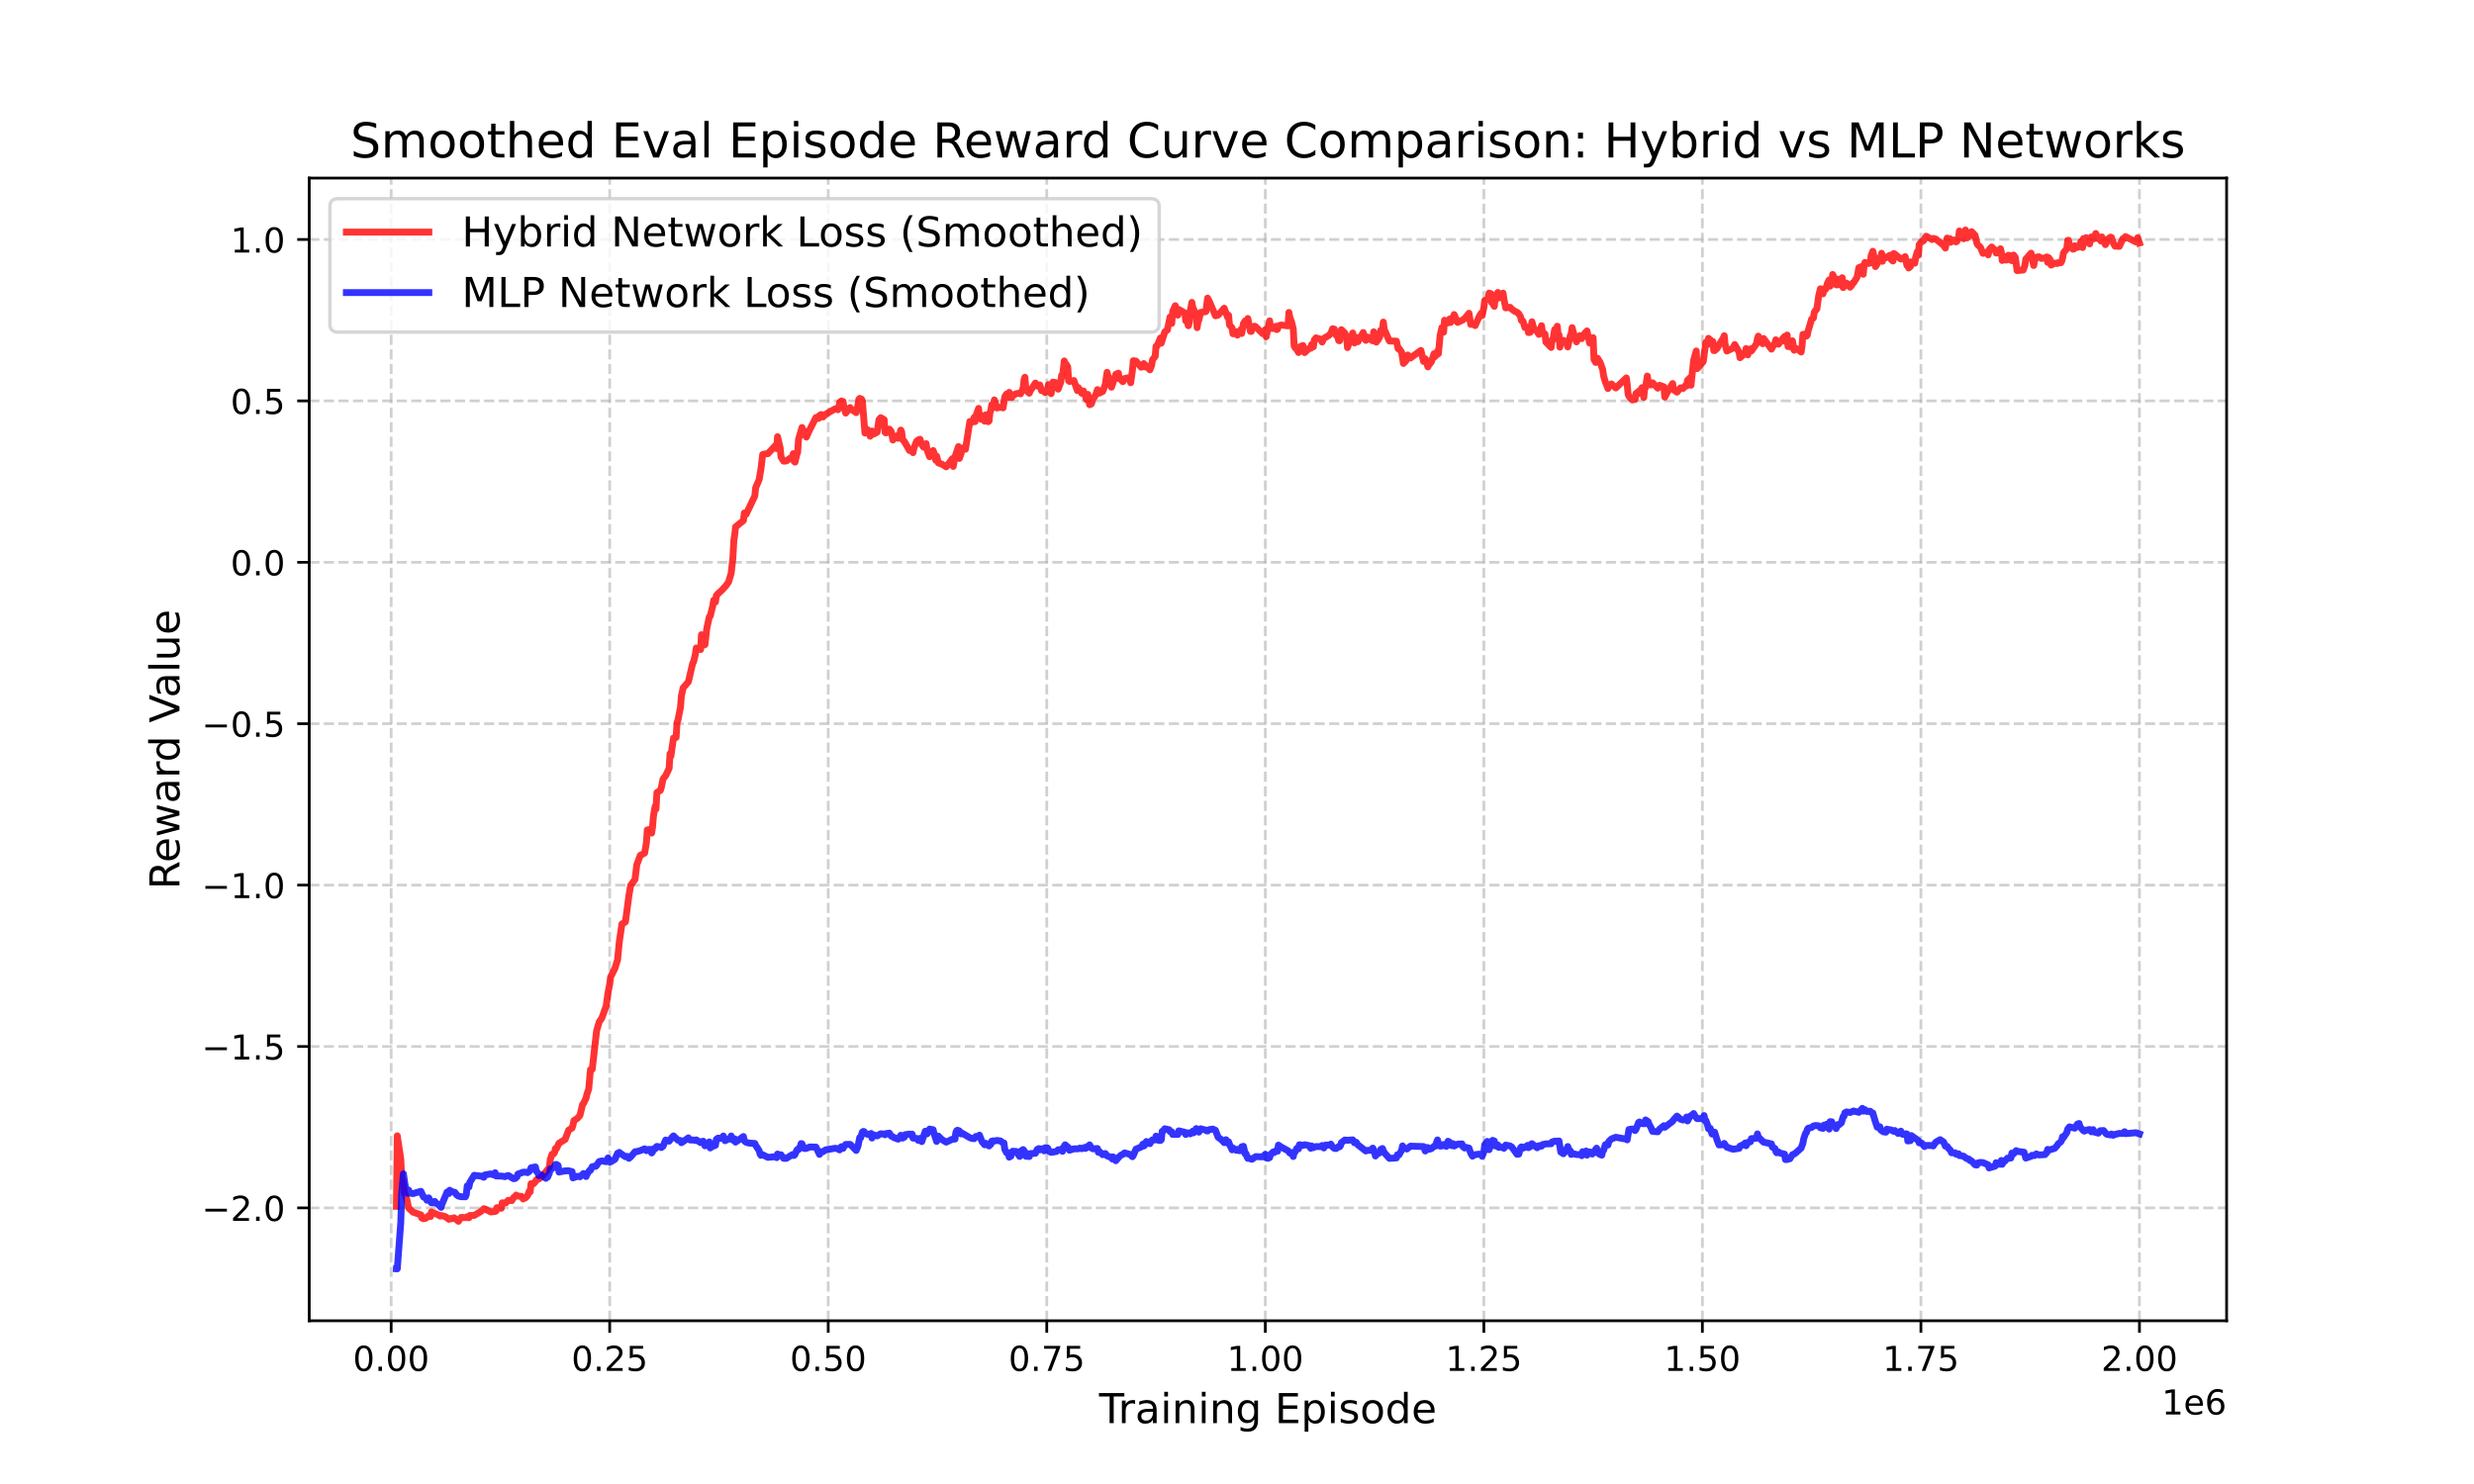 <?xml version="1.0" encoding="utf-8" standalone="no"?>
<!DOCTYPE svg PUBLIC "-//W3C//DTD SVG 1.1//EN"
  "http://www.w3.org/Graphics/SVG/1.1/DTD/svg11.dtd">
<!-- Created with matplotlib (https://matplotlib.org/) -->
<svg height="432pt" version="1.1" viewBox="0 0 720 432" width="720pt" xmlns="http://www.w3.org/2000/svg" xmlns:xlink="http://www.w3.org/1999/xlink">
 <defs>
  <style type="text/css">*{stroke-linecap:butt;stroke-linejoin:round;}</style>
 </defs>
 <g id="figure_1">
  <g id="patch_1">
   <path d="M 0 432 
L 720 432 
L 720 0 
L 0 0 
z
" style="fill:#ffffff;"/>
  </g>
  <g id="axes_1">
   <g id="patch_2">
    <path d="M 90 384.48 
L 648 384.48 
L 648 51.84 
L 90 51.84 
z
" style="fill:#ffffff;"/>
   </g>
   <g id="matplotlib.axis_1">
    <g id="xtick_1">
     <g id="line2d_1">
      <path clip-path="url(#p21a23ece4b)" d="M 113.837 384.48 
L 113.837 51.84 
" style="fill:none;stroke:#b0b0b0;stroke-dasharray:2.96,1.28;stroke-dashoffset:0;stroke-opacity:0.6;stroke-width:0.8;"/>
     </g>
     <g id="line2d_2">
      <defs>
       <path d="M 0 0 
L 0 3.5 
" id="m7e3532bf27" style="stroke:#000000;stroke-width:0.8;"/>
      </defs>
      <g>
       <use style="stroke:#000000;stroke-width:0.8;" x="113.837" xlink:href="#m7e3532bf27" y="384.48"/>
      </g>
     </g>
     <g id="text_1">
      <!-- 0.00 -->
      <g transform="translate(102.704 399.078)scale(0.1 -0.1)">
       <defs>
        <path d="M 31.781 66.406 
Q 24.172 66.406 20.328 58.906 
Q 16.5 51.422 16.5 36.375 
Q 16.5 21.391 20.328 13.891 
Q 24.172 6.391 31.781 6.391 
Q 39.453 6.391 43.281 13.891 
Q 47.125 21.391 47.125 36.375 
Q 47.125 51.422 43.281 58.906 
Q 39.453 66.406 31.781 66.406 
z
M 31.781 74.219 
Q 44.047 74.219 50.516 64.516 
Q 56.984 54.828 56.984 36.375 
Q 56.984 17.969 50.516 8.266 
Q 44.047 -1.422 31.781 -1.422 
Q 19.531 -1.422 13.062 8.266 
Q 6.594 17.969 6.594 36.375 
Q 6.594 54.828 13.062 64.516 
Q 19.531 74.219 31.781 74.219 
z
" id="DejaVuSans-48"/>
        <path d="M 10.688 12.406 
L 21 12.406 
L 21 0 
L 10.688 0 
z
" id="DejaVuSans-46"/>
       </defs>
       <use xlink:href="#DejaVuSans-48"/>
       <use x="63.623" xlink:href="#DejaVuSans-46"/>
       <use x="95.41" xlink:href="#DejaVuSans-48"/>
       <use x="159.033" xlink:href="#DejaVuSans-48"/>
      </g>
     </g>
    </g>
    <g id="xtick_2">
     <g id="line2d_3">
      <path clip-path="url(#p21a23ece4b)" d="M 177.437 384.48 
L 177.437 51.84 
" style="fill:none;stroke:#b0b0b0;stroke-dasharray:2.96,1.28;stroke-dashoffset:0;stroke-opacity:0.6;stroke-width:0.8;"/>
     </g>
     <g id="line2d_4">
      <g>
       <use style="stroke:#000000;stroke-width:0.8;" x="177.437" xlink:href="#m7e3532bf27" y="384.48"/>
      </g>
     </g>
     <g id="text_2">
      <!-- 0.25 -->
      <g transform="translate(166.304 399.078)scale(0.1 -0.1)">
       <defs>
        <path d="M 19.188 8.297 
L 53.609 8.297 
L 53.609 0 
L 7.328 0 
L 7.328 8.297 
Q 12.938 14.109 22.625 23.891 
Q 32.328 33.688 34.812 36.531 
Q 39.547 41.844 41.422 45.531 
Q 43.312 49.219 43.312 52.781 
Q 43.312 58.594 39.234 62.25 
Q 35.156 65.922 28.609 65.922 
Q 23.969 65.922 18.812 64.312 
Q 13.672 62.703 7.812 59.422 
L 7.812 69.391 
Q 13.766 71.781 18.938 73 
Q 24.125 74.219 28.422 74.219 
Q 39.75 74.219 46.484 68.547 
Q 53.219 62.891 53.219 53.422 
Q 53.219 48.922 51.531 44.891 
Q 49.859 40.875 45.406 35.406 
Q 44.188 33.984 37.641 27.219 
Q 31.109 20.453 19.188 8.297 
z
" id="DejaVuSans-50"/>
        <path d="M 10.797 72.906 
L 49.516 72.906 
L 49.516 64.594 
L 19.828 64.594 
L 19.828 46.734 
Q 21.969 47.469 24.109 47.828 
Q 26.266 48.188 28.422 48.188 
Q 40.625 48.188 47.75 41.5 
Q 54.891 34.812 54.891 23.391 
Q 54.891 11.625 47.562 5.094 
Q 40.234 -1.422 26.906 -1.422 
Q 22.312 -1.422 17.547 -0.641 
Q 12.797 0.141 7.719 1.703 
L 7.719 11.625 
Q 12.109 9.234 16.797 8.062 
Q 21.484 6.891 26.703 6.891 
Q 35.156 6.891 40.078 11.328 
Q 45.016 15.766 45.016 23.391 
Q 45.016 31 40.078 35.438 
Q 35.156 39.891 26.703 39.891 
Q 22.75 39.891 18.812 39.016 
Q 14.891 38.141 10.797 36.281 
z
" id="DejaVuSans-53"/>
       </defs>
       <use xlink:href="#DejaVuSans-48"/>
       <use x="63.623" xlink:href="#DejaVuSans-46"/>
       <use x="95.41" xlink:href="#DejaVuSans-50"/>
       <use x="159.033" xlink:href="#DejaVuSans-53"/>
      </g>
     </g>
    </g>
    <g id="xtick_3">
     <g id="line2d_5">
      <path clip-path="url(#p21a23ece4b)" d="M 241.037 384.48 
L 241.037 51.84 
" style="fill:none;stroke:#b0b0b0;stroke-dasharray:2.96,1.28;stroke-dashoffset:0;stroke-opacity:0.6;stroke-width:0.8;"/>
     </g>
     <g id="line2d_6">
      <g>
       <use style="stroke:#000000;stroke-width:0.8;" x="241.037" xlink:href="#m7e3532bf27" y="384.48"/>
      </g>
     </g>
     <g id="text_3">
      <!-- 0.50 -->
      <g transform="translate(229.904 399.078)scale(0.1 -0.1)">
       <use xlink:href="#DejaVuSans-48"/>
       <use x="63.623" xlink:href="#DejaVuSans-46"/>
       <use x="95.41" xlink:href="#DejaVuSans-53"/>
       <use x="159.033" xlink:href="#DejaVuSans-48"/>
      </g>
     </g>
    </g>
    <g id="xtick_4">
     <g id="line2d_7">
      <path clip-path="url(#p21a23ece4b)" d="M 304.637 384.48 
L 304.637 51.84 
" style="fill:none;stroke:#b0b0b0;stroke-dasharray:2.96,1.28;stroke-dashoffset:0;stroke-opacity:0.6;stroke-width:0.8;"/>
     </g>
     <g id="line2d_8">
      <g>
       <use style="stroke:#000000;stroke-width:0.8;" x="304.637" xlink:href="#m7e3532bf27" y="384.48"/>
      </g>
     </g>
     <g id="text_4">
      <!-- 0.75 -->
      <g transform="translate(293.504 399.078)scale(0.1 -0.1)">
       <defs>
        <path d="M 8.203 72.906 
L 55.078 72.906 
L 55.078 68.703 
L 28.609 0 
L 18.312 0 
L 43.219 64.594 
L 8.203 64.594 
z
" id="DejaVuSans-55"/>
       </defs>
       <use xlink:href="#DejaVuSans-48"/>
       <use x="63.623" xlink:href="#DejaVuSans-46"/>
       <use x="95.41" xlink:href="#DejaVuSans-55"/>
       <use x="159.033" xlink:href="#DejaVuSans-53"/>
      </g>
     </g>
    </g>
    <g id="xtick_5">
     <g id="line2d_9">
      <path clip-path="url(#p21a23ece4b)" d="M 368.237 384.48 
L 368.237 51.84 
" style="fill:none;stroke:#b0b0b0;stroke-dasharray:2.96,1.28;stroke-dashoffset:0;stroke-opacity:0.6;stroke-width:0.8;"/>
     </g>
     <g id="line2d_10">
      <g>
       <use style="stroke:#000000;stroke-width:0.8;" x="368.237" xlink:href="#m7e3532bf27" y="384.48"/>
      </g>
     </g>
     <g id="text_5">
      <!-- 1.00 -->
      <g transform="translate(357.104 399.078)scale(0.1 -0.1)">
       <defs>
        <path d="M 12.406 8.297 
L 28.516 8.297 
L 28.516 63.922 
L 10.984 60.406 
L 10.984 69.391 
L 28.422 72.906 
L 38.281 72.906 
L 38.281 8.297 
L 54.391 8.297 
L 54.391 0 
L 12.406 0 
z
" id="DejaVuSans-49"/>
       </defs>
       <use xlink:href="#DejaVuSans-49"/>
       <use x="63.623" xlink:href="#DejaVuSans-46"/>
       <use x="95.41" xlink:href="#DejaVuSans-48"/>
       <use x="159.033" xlink:href="#DejaVuSans-48"/>
      </g>
     </g>
    </g>
    <g id="xtick_6">
     <g id="line2d_11">
      <path clip-path="url(#p21a23ece4b)" d="M 431.837 384.48 
L 431.837 51.84 
" style="fill:none;stroke:#b0b0b0;stroke-dasharray:2.96,1.28;stroke-dashoffset:0;stroke-opacity:0.6;stroke-width:0.8;"/>
     </g>
     <g id="line2d_12">
      <g>
       <use style="stroke:#000000;stroke-width:0.8;" x="431.837" xlink:href="#m7e3532bf27" y="384.48"/>
      </g>
     </g>
     <g id="text_6">
      <!-- 1.25 -->
      <g transform="translate(420.704 399.078)scale(0.1 -0.1)">
       <use xlink:href="#DejaVuSans-49"/>
       <use x="63.623" xlink:href="#DejaVuSans-46"/>
       <use x="95.41" xlink:href="#DejaVuSans-50"/>
       <use x="159.033" xlink:href="#DejaVuSans-53"/>
      </g>
     </g>
    </g>
    <g id="xtick_7">
     <g id="line2d_13">
      <path clip-path="url(#p21a23ece4b)" d="M 495.437 384.48 
L 495.437 51.84 
" style="fill:none;stroke:#b0b0b0;stroke-dasharray:2.96,1.28;stroke-dashoffset:0;stroke-opacity:0.6;stroke-width:0.8;"/>
     </g>
     <g id="line2d_14">
      <g>
       <use style="stroke:#000000;stroke-width:0.8;" x="495.437" xlink:href="#m7e3532bf27" y="384.48"/>
      </g>
     </g>
     <g id="text_7">
      <!-- 1.50 -->
      <g transform="translate(484.304 399.078)scale(0.1 -0.1)">
       <use xlink:href="#DejaVuSans-49"/>
       <use x="63.623" xlink:href="#DejaVuSans-46"/>
       <use x="95.41" xlink:href="#DejaVuSans-53"/>
       <use x="159.033" xlink:href="#DejaVuSans-48"/>
      </g>
     </g>
    </g>
    <g id="xtick_8">
     <g id="line2d_15">
      <path clip-path="url(#p21a23ece4b)" d="M 559.036 384.48 
L 559.036 51.84 
" style="fill:none;stroke:#b0b0b0;stroke-dasharray:2.96,1.28;stroke-dashoffset:0;stroke-opacity:0.6;stroke-width:0.8;"/>
     </g>
     <g id="line2d_16">
      <g>
       <use style="stroke:#000000;stroke-width:0.8;" x="559.036" xlink:href="#m7e3532bf27" y="384.48"/>
      </g>
     </g>
     <g id="text_8">
      <!-- 1.75 -->
      <g transform="translate(547.904 399.078)scale(0.1 -0.1)">
       <use xlink:href="#DejaVuSans-49"/>
       <use x="63.623" xlink:href="#DejaVuSans-46"/>
       <use x="95.41" xlink:href="#DejaVuSans-55"/>
       <use x="159.033" xlink:href="#DejaVuSans-53"/>
      </g>
     </g>
    </g>
    <g id="xtick_9">
     <g id="line2d_17">
      <path clip-path="url(#p21a23ece4b)" d="M 622.636 384.48 
L 622.636 51.84 
" style="fill:none;stroke:#b0b0b0;stroke-dasharray:2.96,1.28;stroke-dashoffset:0;stroke-opacity:0.6;stroke-width:0.8;"/>
     </g>
     <g id="line2d_18">
      <g>
       <use style="stroke:#000000;stroke-width:0.8;" x="622.636" xlink:href="#m7e3532bf27" y="384.48"/>
      </g>
     </g>
     <g id="text_9">
      <!-- 2.00 -->
      <g transform="translate(611.504 399.078)scale(0.1 -0.1)">
       <use xlink:href="#DejaVuSans-50"/>
       <use x="63.623" xlink:href="#DejaVuSans-46"/>
       <use x="95.41" xlink:href="#DejaVuSans-48"/>
       <use x="159.033" xlink:href="#DejaVuSans-48"/>
      </g>
     </g>
    </g>
    <g id="text_10">
     <!-- Training Episode -->
     <g transform="translate(319.857 414.276)scale(0.12 -0.12)">
      <defs>
       <path d="M -0.297 72.906 
L 61.375 72.906 
L 61.375 64.594 
L 35.5 64.594 
L 35.5 0 
L 25.594 0 
L 25.594 64.594 
L -0.297 64.594 
z
" id="DejaVuSans-84"/>
       <path d="M 41.109 46.297 
Q 39.594 47.172 37.812 47.578 
Q 36.031 48 33.891 48 
Q 26.266 48 22.188 43.047 
Q 18.109 38.094 18.109 28.812 
L 18.109 0 
L 9.078 0 
L 9.078 54.688 
L 18.109 54.688 
L 18.109 46.188 
Q 20.953 51.172 25.484 53.578 
Q 30.031 56 36.531 56 
Q 37.453 56 38.578 55.875 
Q 39.703 55.766 41.062 55.516 
z
" id="DejaVuSans-114"/>
       <path d="M 34.281 27.484 
Q 23.391 27.484 19.188 25 
Q 14.984 22.516 14.984 16.5 
Q 14.984 11.719 18.141 8.906 
Q 21.297 6.109 26.703 6.109 
Q 34.188 6.109 38.703 11.406 
Q 43.219 16.703 43.219 25.484 
L 43.219 27.484 
z
M 52.203 31.203 
L 52.203 0 
L 43.219 0 
L 43.219 8.297 
Q 40.141 3.328 35.547 0.953 
Q 30.953 -1.422 24.312 -1.422 
Q 15.922 -1.422 10.953 3.297 
Q 6 8.016 6 15.922 
Q 6 25.141 12.172 29.828 
Q 18.359 34.516 30.609 34.516 
L 43.219 34.516 
L 43.219 35.406 
Q 43.219 41.609 39.141 45 
Q 35.062 48.391 27.688 48.391 
Q 23 48.391 18.547 47.266 
Q 14.109 46.141 10.016 43.891 
L 10.016 52.203 
Q 14.938 54.109 19.578 55.047 
Q 24.219 56 28.609 56 
Q 40.484 56 46.344 49.844 
Q 52.203 43.703 52.203 31.203 
z
" id="DejaVuSans-97"/>
       <path d="M 9.422 54.688 
L 18.406 54.688 
L 18.406 0 
L 9.422 0 
z
M 9.422 75.984 
L 18.406 75.984 
L 18.406 64.594 
L 9.422 64.594 
z
" id="DejaVuSans-105"/>
       <path d="M 54.891 33.016 
L 54.891 0 
L 45.906 0 
L 45.906 32.719 
Q 45.906 40.484 42.875 44.328 
Q 39.844 48.188 33.797 48.188 
Q 26.516 48.188 22.312 43.547 
Q 18.109 38.922 18.109 30.906 
L 18.109 0 
L 9.078 0 
L 9.078 54.688 
L 18.109 54.688 
L 18.109 46.188 
Q 21.344 51.125 25.703 53.562 
Q 30.078 56 35.797 56 
Q 45.219 56 50.047 50.172 
Q 54.891 44.344 54.891 33.016 
z
" id="DejaVuSans-110"/>
       <path d="M 45.406 27.984 
Q 45.406 37.75 41.375 43.109 
Q 37.359 48.484 30.078 48.484 
Q 22.859 48.484 18.828 43.109 
Q 14.797 37.75 14.797 27.984 
Q 14.797 18.266 18.828 12.891 
Q 22.859 7.516 30.078 7.516 
Q 37.359 7.516 41.375 12.891 
Q 45.406 18.266 45.406 27.984 
z
M 54.391 6.781 
Q 54.391 -7.172 48.188 -13.984 
Q 42 -20.797 29.203 -20.797 
Q 24.469 -20.797 20.266 -20.094 
Q 16.062 -19.391 12.109 -17.922 
L 12.109 -9.188 
Q 16.062 -11.328 19.922 -12.344 
Q 23.781 -13.375 27.781 -13.375 
Q 36.625 -13.375 41.016 -8.766 
Q 45.406 -4.156 45.406 5.172 
L 45.406 9.625 
Q 42.625 4.781 38.281 2.391 
Q 33.938 0 27.875 0 
Q 17.828 0 11.672 7.656 
Q 5.516 15.328 5.516 27.984 
Q 5.516 40.672 11.672 48.328 
Q 17.828 56 27.875 56 
Q 33.938 56 38.281 53.609 
Q 42.625 51.219 45.406 46.391 
L 45.406 54.688 
L 54.391 54.688 
z
" id="DejaVuSans-103"/>
       <path id="DejaVuSans-32"/>
       <path d="M 9.812 72.906 
L 55.906 72.906 
L 55.906 64.594 
L 19.672 64.594 
L 19.672 43.016 
L 54.391 43.016 
L 54.391 34.719 
L 19.672 34.719 
L 19.672 8.297 
L 56.781 8.297 
L 56.781 0 
L 9.812 0 
z
" id="DejaVuSans-69"/>
       <path d="M 18.109 8.203 
L 18.109 -20.797 
L 9.078 -20.797 
L 9.078 54.688 
L 18.109 54.688 
L 18.109 46.391 
Q 20.953 51.266 25.266 53.625 
Q 29.594 56 35.594 56 
Q 45.562 56 51.781 48.094 
Q 58.016 40.188 58.016 27.297 
Q 58.016 14.406 51.781 6.484 
Q 45.562 -1.422 35.594 -1.422 
Q 29.594 -1.422 25.266 0.953 
Q 20.953 3.328 18.109 8.203 
z
M 48.688 27.297 
Q 48.688 37.203 44.609 42.844 
Q 40.531 48.484 33.406 48.484 
Q 26.266 48.484 22.188 42.844 
Q 18.109 37.203 18.109 27.297 
Q 18.109 17.391 22.188 11.75 
Q 26.266 6.109 33.406 6.109 
Q 40.531 6.109 44.609 11.75 
Q 48.688 17.391 48.688 27.297 
z
" id="DejaVuSans-112"/>
       <path d="M 44.281 53.078 
L 44.281 44.578 
Q 40.484 46.531 36.375 47.5 
Q 32.281 48.484 27.875 48.484 
Q 21.188 48.484 17.844 46.438 
Q 14.5 44.391 14.5 40.281 
Q 14.5 37.156 16.891 35.375 
Q 19.281 33.594 26.516 31.984 
L 29.594 31.297 
Q 39.156 29.25 43.188 25.516 
Q 47.219 21.781 47.219 15.094 
Q 47.219 7.469 41.188 3.016 
Q 35.156 -1.422 24.609 -1.422 
Q 20.219 -1.422 15.453 -0.562 
Q 10.688 0.297 5.422 2 
L 5.422 11.281 
Q 10.406 8.688 15.234 7.391 
Q 20.062 6.109 24.812 6.109 
Q 31.156 6.109 34.562 8.281 
Q 37.984 10.453 37.984 14.406 
Q 37.984 18.062 35.516 20.016 
Q 33.062 21.969 24.703 23.781 
L 21.578 24.516 
Q 13.234 26.266 9.516 29.906 
Q 5.812 33.547 5.812 39.891 
Q 5.812 47.609 11.281 51.797 
Q 16.75 56 26.812 56 
Q 31.781 56 36.172 55.266 
Q 40.578 54.547 44.281 53.078 
z
" id="DejaVuSans-115"/>
       <path d="M 30.609 48.391 
Q 23.391 48.391 19.188 42.75 
Q 14.984 37.109 14.984 27.297 
Q 14.984 17.484 19.156 11.844 
Q 23.344 6.203 30.609 6.203 
Q 37.797 6.203 41.984 11.859 
Q 46.188 17.531 46.188 27.297 
Q 46.188 37.016 41.984 42.703 
Q 37.797 48.391 30.609 48.391 
z
M 30.609 56 
Q 42.328 56 49.016 48.375 
Q 55.719 40.766 55.719 27.297 
Q 55.719 13.875 49.016 6.219 
Q 42.328 -1.422 30.609 -1.422 
Q 18.844 -1.422 12.172 6.219 
Q 5.516 13.875 5.516 27.297 
Q 5.516 40.766 12.172 48.375 
Q 18.844 56 30.609 56 
z
" id="DejaVuSans-111"/>
       <path d="M 45.406 46.391 
L 45.406 75.984 
L 54.391 75.984 
L 54.391 0 
L 45.406 0 
L 45.406 8.203 
Q 42.578 3.328 38.25 0.953 
Q 33.938 -1.422 27.875 -1.422 
Q 17.969 -1.422 11.734 6.484 
Q 5.516 14.406 5.516 27.297 
Q 5.516 40.188 11.734 48.094 
Q 17.969 56 27.875 56 
Q 33.938 56 38.25 53.625 
Q 42.578 51.266 45.406 46.391 
z
M 14.797 27.297 
Q 14.797 17.391 18.875 11.75 
Q 22.953 6.109 30.078 6.109 
Q 37.203 6.109 41.297 11.75 
Q 45.406 17.391 45.406 27.297 
Q 45.406 37.203 41.297 42.844 
Q 37.203 48.484 30.078 48.484 
Q 22.953 48.484 18.875 42.844 
Q 14.797 37.203 14.797 27.297 
z
" id="DejaVuSans-100"/>
       <path d="M 56.203 29.594 
L 56.203 25.203 
L 14.891 25.203 
Q 15.484 15.922 20.484 11.062 
Q 25.484 6.203 34.422 6.203 
Q 39.594 6.203 44.453 7.469 
Q 49.312 8.734 54.109 11.281 
L 54.109 2.781 
Q 49.266 0.734 44.188 -0.344 
Q 39.109 -1.422 33.891 -1.422 
Q 20.797 -1.422 13.156 6.188 
Q 5.516 13.812 5.516 26.812 
Q 5.516 40.234 12.766 48.109 
Q 20.016 56 32.328 56 
Q 43.359 56 49.781 48.891 
Q 56.203 41.797 56.203 29.594 
z
M 47.219 32.234 
Q 47.125 39.594 43.094 43.984 
Q 39.062 48.391 32.422 48.391 
Q 24.906 48.391 20.391 44.141 
Q 15.875 39.891 15.188 32.172 
z
" id="DejaVuSans-101"/>
      </defs>
      <use xlink:href="#DejaVuSans-84"/>
      <use x="46.334" xlink:href="#DejaVuSans-114"/>
      <use x="87.447" xlink:href="#DejaVuSans-97"/>
      <use x="148.727" xlink:href="#DejaVuSans-105"/>
      <use x="176.51" xlink:href="#DejaVuSans-110"/>
      <use x="239.889" xlink:href="#DejaVuSans-105"/>
      <use x="267.672" xlink:href="#DejaVuSans-110"/>
      <use x="331.051" xlink:href="#DejaVuSans-103"/>
      <use x="394.527" xlink:href="#DejaVuSans-32"/>
      <use x="426.314" xlink:href="#DejaVuSans-69"/>
      <use x="489.498" xlink:href="#DejaVuSans-112"/>
      <use x="552.975" xlink:href="#DejaVuSans-105"/>
      <use x="580.758" xlink:href="#DejaVuSans-115"/>
      <use x="632.857" xlink:href="#DejaVuSans-111"/>
      <use x="694.039" xlink:href="#DejaVuSans-100"/>
      <use x="757.516" xlink:href="#DejaVuSans-101"/>
     </g>
    </g>
    <g id="text_11">
     <!-- 1e6 -->
     <g transform="translate(629.122 411.757)scale(0.1 -0.1)">
      <defs>
       <path d="M 33.016 40.375 
Q 26.375 40.375 22.484 35.828 
Q 18.609 31.297 18.609 23.391 
Q 18.609 15.531 22.484 10.953 
Q 26.375 6.391 33.016 6.391 
Q 39.656 6.391 43.531 10.953 
Q 47.406 15.531 47.406 23.391 
Q 47.406 31.297 43.531 35.828 
Q 39.656 40.375 33.016 40.375 
z
M 52.594 71.297 
L 52.594 62.312 
Q 48.875 64.062 45.094 64.984 
Q 41.312 65.922 37.594 65.922 
Q 27.828 65.922 22.672 59.328 
Q 17.531 52.734 16.797 39.406 
Q 19.672 43.656 24.016 45.922 
Q 28.375 48.188 33.594 48.188 
Q 44.578 48.188 50.953 41.516 
Q 57.328 34.859 57.328 23.391 
Q 57.328 12.156 50.688 5.359 
Q 44.047 -1.422 33.016 -1.422 
Q 20.359 -1.422 13.672 8.266 
Q 6.984 17.969 6.984 36.375 
Q 6.984 53.656 15.188 63.938 
Q 23.391 74.219 37.203 74.219 
Q 40.922 74.219 44.703 73.484 
Q 48.484 72.75 52.594 71.297 
z
" id="DejaVuSans-54"/>
      </defs>
      <use xlink:href="#DejaVuSans-49"/>
      <use x="63.623" xlink:href="#DejaVuSans-101"/>
      <use x="125.146" xlink:href="#DejaVuSans-54"/>
     </g>
    </g>
   </g>
   <g id="matplotlib.axis_2">
    <g id="ytick_1">
     <g id="line2d_19">
      <path clip-path="url(#p21a23ece4b)" d="M 90 351.618 
L 648 351.618 
" style="fill:none;stroke:#b0b0b0;stroke-dasharray:2.96,1.28;stroke-dashoffset:0;stroke-opacity:0.6;stroke-width:0.8;"/>
     </g>
     <g id="line2d_20">
      <defs>
       <path d="M 0 0 
L -3.5 0 
" id="mdd62f0fc3b" style="stroke:#000000;stroke-width:0.8;"/>
      </defs>
      <g>
       <use style="stroke:#000000;stroke-width:0.8;" x="90" xlink:href="#mdd62f0fc3b" y="351.618"/>
      </g>
     </g>
     <g id="text_12">
      <!-- −2.0 -->
      <g transform="translate(58.717 355.417)scale(0.1 -0.1)">
       <defs>
        <path d="M 10.594 35.5 
L 73.188 35.5 
L 73.188 27.203 
L 10.594 27.203 
z
" id="DejaVuSans-8722"/>
       </defs>
       <use xlink:href="#DejaVuSans-8722"/>
       <use x="83.789" xlink:href="#DejaVuSans-50"/>
       <use x="147.412" xlink:href="#DejaVuSans-46"/>
       <use x="179.199" xlink:href="#DejaVuSans-48"/>
      </g>
     </g>
    </g>
    <g id="ytick_2">
     <g id="line2d_21">
      <path clip-path="url(#p21a23ece4b)" d="M 90 304.635 
L 648 304.635 
" style="fill:none;stroke:#b0b0b0;stroke-dasharray:2.96,1.28;stroke-dashoffset:0;stroke-opacity:0.6;stroke-width:0.8;"/>
     </g>
     <g id="line2d_22">
      <g>
       <use style="stroke:#000000;stroke-width:0.8;" x="90" xlink:href="#mdd62f0fc3b" y="304.635"/>
      </g>
     </g>
     <g id="text_13">
      <!-- −1.5 -->
      <g transform="translate(58.717 308.434)scale(0.1 -0.1)">
       <use xlink:href="#DejaVuSans-8722"/>
       <use x="83.789" xlink:href="#DejaVuSans-49"/>
       <use x="147.412" xlink:href="#DejaVuSans-46"/>
       <use x="179.199" xlink:href="#DejaVuSans-53"/>
      </g>
     </g>
    </g>
    <g id="ytick_3">
     <g id="line2d_23">
      <path clip-path="url(#p21a23ece4b)" d="M 90 257.652 
L 648 257.652 
" style="fill:none;stroke:#b0b0b0;stroke-dasharray:2.96,1.28;stroke-dashoffset:0;stroke-opacity:0.6;stroke-width:0.8;"/>
     </g>
     <g id="line2d_24">
      <g>
       <use style="stroke:#000000;stroke-width:0.8;" x="90" xlink:href="#mdd62f0fc3b" y="257.652"/>
      </g>
     </g>
     <g id="text_14">
      <!-- −1.0 -->
      <g transform="translate(58.717 261.452)scale(0.1 -0.1)">
       <use xlink:href="#DejaVuSans-8722"/>
       <use x="83.789" xlink:href="#DejaVuSans-49"/>
       <use x="147.412" xlink:href="#DejaVuSans-46"/>
       <use x="179.199" xlink:href="#DejaVuSans-48"/>
      </g>
     </g>
    </g>
    <g id="ytick_4">
     <g id="line2d_25">
      <path clip-path="url(#p21a23ece4b)" d="M 90 210.67 
L 648 210.67 
" style="fill:none;stroke:#b0b0b0;stroke-dasharray:2.96,1.28;stroke-dashoffset:0;stroke-opacity:0.6;stroke-width:0.8;"/>
     </g>
     <g id="line2d_26">
      <g>
       <use style="stroke:#000000;stroke-width:0.8;" x="90" xlink:href="#mdd62f0fc3b" y="210.67"/>
      </g>
     </g>
     <g id="text_15">
      <!-- −0.5 -->
      <g transform="translate(58.717 214.469)scale(0.1 -0.1)">
       <use xlink:href="#DejaVuSans-8722"/>
       <use x="83.789" xlink:href="#DejaVuSans-48"/>
       <use x="147.412" xlink:href="#DejaVuSans-46"/>
       <use x="179.199" xlink:href="#DejaVuSans-53"/>
      </g>
     </g>
    </g>
    <g id="ytick_5">
     <g id="line2d_27">
      <path clip-path="url(#p21a23ece4b)" d="M 90 163.687 
L 648 163.687 
" style="fill:none;stroke:#b0b0b0;stroke-dasharray:2.96,1.28;stroke-dashoffset:0;stroke-opacity:0.6;stroke-width:0.8;"/>
     </g>
     <g id="line2d_28">
      <g>
       <use style="stroke:#000000;stroke-width:0.8;" x="90" xlink:href="#mdd62f0fc3b" y="163.687"/>
      </g>
     </g>
     <g id="text_16">
      <!-- 0.0 -->
      <g transform="translate(67.097 167.486)scale(0.1 -0.1)">
       <use xlink:href="#DejaVuSans-48"/>
       <use x="63.623" xlink:href="#DejaVuSans-46"/>
       <use x="95.41" xlink:href="#DejaVuSans-48"/>
      </g>
     </g>
    </g>
    <g id="ytick_6">
     <g id="line2d_29">
      <path clip-path="url(#p21a23ece4b)" d="M 90 116.704 
L 648 116.704 
" style="fill:none;stroke:#b0b0b0;stroke-dasharray:2.96,1.28;stroke-dashoffset:0;stroke-opacity:0.6;stroke-width:0.8;"/>
     </g>
     <g id="line2d_30">
      <g>
       <use style="stroke:#000000;stroke-width:0.8;" x="90" xlink:href="#mdd62f0fc3b" y="116.704"/>
      </g>
     </g>
     <g id="text_17">
      <!-- 0.5 -->
      <g transform="translate(67.097 120.503)scale(0.1 -0.1)">
       <use xlink:href="#DejaVuSans-48"/>
       <use x="63.623" xlink:href="#DejaVuSans-46"/>
       <use x="95.41" xlink:href="#DejaVuSans-53"/>
      </g>
     </g>
    </g>
    <g id="ytick_7">
     <g id="line2d_31">
      <path clip-path="url(#p21a23ece4b)" d="M 90 69.721 
L 648 69.721 
" style="fill:none;stroke:#b0b0b0;stroke-dasharray:2.96,1.28;stroke-dashoffset:0;stroke-opacity:0.6;stroke-width:0.8;"/>
     </g>
     <g id="line2d_32">
      <g>
       <use style="stroke:#000000;stroke-width:0.8;" x="90" xlink:href="#mdd62f0fc3b" y="69.721"/>
      </g>
     </g>
     <g id="text_18">
      <!-- 1.0 -->
      <g transform="translate(67.097 73.52)scale(0.1 -0.1)">
       <use xlink:href="#DejaVuSans-49"/>
       <use x="63.623" xlink:href="#DejaVuSans-46"/>
       <use x="95.41" xlink:href="#DejaVuSans-48"/>
      </g>
     </g>
    </g>
    <g id="text_19">
     <!-- Reward Value -->
     <g transform="translate(52.222 258.89)rotate(-90)scale(0.12 -0.12)">
      <defs>
       <path d="M 44.391 34.188 
Q 47.562 33.109 50.562 29.594 
Q 53.562 26.078 56.594 19.922 
L 66.609 0 
L 56 0 
L 46.688 18.703 
Q 43.062 26.031 39.672 28.422 
Q 36.281 30.812 30.422 30.812 
L 19.672 30.812 
L 19.672 0 
L 9.812 0 
L 9.812 72.906 
L 32.078 72.906 
Q 44.578 72.906 50.734 67.672 
Q 56.891 62.453 56.891 51.906 
Q 56.891 45.016 53.688 40.469 
Q 50.484 35.938 44.391 34.188 
z
M 19.672 64.797 
L 19.672 38.922 
L 32.078 38.922 
Q 39.203 38.922 42.844 42.219 
Q 46.484 45.516 46.484 51.906 
Q 46.484 58.297 42.844 61.547 
Q 39.203 64.797 32.078 64.797 
z
" id="DejaVuSans-82"/>
       <path d="M 4.203 54.688 
L 13.188 54.688 
L 24.422 12.016 
L 35.594 54.688 
L 46.188 54.688 
L 57.422 12.016 
L 68.609 54.688 
L 77.594 54.688 
L 63.281 0 
L 52.688 0 
L 40.922 44.828 
L 29.109 0 
L 18.5 0 
z
" id="DejaVuSans-119"/>
       <path d="M 28.609 0 
L 0.781 72.906 
L 11.078 72.906 
L 34.188 11.531 
L 57.328 72.906 
L 67.578 72.906 
L 39.797 0 
z
" id="DejaVuSans-86"/>
       <path d="M 9.422 75.984 
L 18.406 75.984 
L 18.406 0 
L 9.422 0 
z
" id="DejaVuSans-108"/>
       <path d="M 8.5 21.578 
L 8.5 54.688 
L 17.484 54.688 
L 17.484 21.922 
Q 17.484 14.156 20.5 10.266 
Q 23.531 6.391 29.594 6.391 
Q 36.859 6.391 41.078 11.031 
Q 45.312 15.672 45.312 23.688 
L 45.312 54.688 
L 54.297 54.688 
L 54.297 0 
L 45.312 0 
L 45.312 8.406 
Q 42.047 3.422 37.719 1 
Q 33.406 -1.422 27.688 -1.422 
Q 18.266 -1.422 13.375 4.438 
Q 8.5 10.297 8.5 21.578 
z
M 31.109 56 
z
" id="DejaVuSans-117"/>
      </defs>
      <use xlink:href="#DejaVuSans-82"/>
      <use x="64.982" xlink:href="#DejaVuSans-101"/>
      <use x="126.506" xlink:href="#DejaVuSans-119"/>
      <use x="208.293" xlink:href="#DejaVuSans-97"/>
      <use x="269.572" xlink:href="#DejaVuSans-114"/>
      <use x="308.936" xlink:href="#DejaVuSans-100"/>
      <use x="372.412" xlink:href="#DejaVuSans-32"/>
      <use x="404.199" xlink:href="#DejaVuSans-86"/>
      <use x="464.857" xlink:href="#DejaVuSans-97"/>
      <use x="526.137" xlink:href="#DejaVuSans-108"/>
      <use x="553.92" xlink:href="#DejaVuSans-117"/>
      <use x="617.299" xlink:href="#DejaVuSans-101"/>
     </g>
    </g>
   </g>
   <g id="line2d_33">
    <path clip-path="url(#p21a23ece4b)" d="M 115.364 351.17 
L 115.618 330.636 
L 116.636 337.38 
L 116.89 342.707 
L 117.399 344.585 
L 117.653 347.132 
L 117.908 347.694 
L 118.416 349.226 
L 118.925 351.614 
L 119.18 351.918 
L 120.197 352.856 
L 122.487 353.651 
L 122.741 354.554 
L 123.25 354.79 
L 124.013 354.598 
L 124.268 354.282 
L 124.776 353.906 
L 125.285 354.154 
L 125.54 352.798 
L 127.829 353.771 
L 128.084 354.009 
L 128.338 353.823 
L 129.61 354.156 
L 130.628 354.947 
L 131.136 354.709 
L 131.391 354.818 
L 132.154 354.506 
L 133.426 355.527 
L 134.189 354.39 
L 135.716 354.453 
L 135.97 354.176 
L 136.479 354.496 
L 136.733 353.826 
L 138.005 353.818 
L 140.04 352.606 
L 140.804 351.86 
L 141.058 351.915 
L 142.839 352.798 
L 144.111 352.661 
L 144.365 352.525 
L 144.62 351.541 
L 145.892 351.746 
L 146.146 350.147 
L 147.164 350.189 
L 147.927 349.411 
L 148.944 349.508 
L 149.453 348.633 
L 149.962 348.252 
L 150.216 347.906 
L 150.725 348.187 
L 151.743 348.269 
L 152.252 349.026 
L 153.015 348.628 
L 153.524 348.074 
L 154.032 346.764 
L 154.287 346.986 
L 154.541 344.591 
L 155.304 344.569 
L 155.813 343.983 
L 156.068 343.496 
L 156.831 343.202 
L 157.594 342.616 
L 159.375 340.493 
L 159.884 339.773 
L 160.138 337.554 
L 160.647 336.015 
L 161.156 335.849 
L 161.41 335.457 
L 161.664 334.322 
L 161.919 334.416 
L 162.682 332.796 
L 164.463 331.699 
L 165.48 329.006 
L 166.498 328.352 
L 166.752 327.541 
L 167.007 326.22 
L 168.024 325.562 
L 168.788 324.674 
L 169.551 321.496 
L 169.805 321.254 
L 170.568 319.648 
L 170.823 318.487 
L 171.332 317.022 
L 171.84 311.377 
L 172.349 311.282 
L 173.621 300.108 
L 174.384 297.465 
L 175.148 296.364 
L 176.42 292.796 
L 176.928 289.073 
L 177.437 286.504 
L 177.692 284.428 
L 178.964 281.872 
L 179.727 279.426 
L 180.236 274.149 
L 180.999 268.974 
L 182.016 268.376 
L 183.034 260.703 
L 183.543 257.716 
L 184.815 255.963 
L 185.324 251.733 
L 186.341 248.997 
L 187.613 248.318 
L 188.122 245.323 
L 188.376 241.598 
L 189.14 241.435 
L 189.648 242.515 
L 189.903 240.74 
L 190.157 237.69 
L 190.666 234.709 
L 190.92 235.504 
L 191.175 230.73 
L 192.192 230.076 
L 192.447 229.292 
L 192.956 226.779 
L 193.719 225.795 
L 194.736 223.669 
L 194.991 219.407 
L 195.245 220.119 
L 196.008 214.829 
L 196.771 214.668 
L 197.026 210.355 
L 197.28 209.758 
L 198.043 205.871 
L 198.298 202.589 
L 198.807 200.262 
L 200.333 198.48 
L 201.605 193.017 
L 201.859 192.644 
L 202.368 190.435 
L 202.623 188.631 
L 203.895 189.088 
L 204.149 184.764 
L 204.658 187.866 
L 205.167 187.658 
L 205.675 183.066 
L 206.439 179.541 
L 206.693 179.351 
L 207.456 176.292 
L 207.711 174.718 
L 208.219 175.239 
L 208.474 173.376 
L 208.983 172.812 
L 210.255 171.656 
L 210.509 171.312 
L 211.272 170.514 
L 212.035 169.421 
L 212.799 166.81 
L 213.307 162.205 
L 213.562 157.352 
L 213.816 155.743 
L 214.071 153.381 
L 216.36 151.532 
L 216.615 149.337 
L 217.123 149.739 
L 219.667 144.386 
L 219.922 141.971 
L 220.939 139.585 
L 221.448 136.55 
L 221.957 132.317 
L 222.466 132.173 
L 223.483 132.06 
L 225.773 129.599 
L 226.027 130.588 
L 226.282 127.132 
L 227.045 130.368 
L 227.299 133.038 
L 228.063 134.249 
L 228.826 134.195 
L 230.607 132.937 
L 230.861 132.053 
L 231.115 134.303 
L 231.37 134.53 
L 231.879 132.306 
L 232.133 131.763 
L 232.387 127.924 
L 233.405 124.45 
L 233.914 126.578 
L 234.423 125.568 
L 234.677 127.237 
L 235.695 125.003 
L 237.475 121.523 
L 238.239 121.799 
L 238.493 120.94 
L 239.002 120.668 
L 239.511 121.385 
L 240.274 120.6 
L 243.072 118.995 
L 243.835 119.283 
L 244.09 118.684 
L 244.344 117.15 
L 244.853 116.731 
L 245.362 116.873 
L 245.616 118.699 
L 246.125 120.257 
L 247.397 118.646 
L 247.651 119.081 
L 249.178 120.128 
L 249.687 117.929 
L 249.941 116.251 
L 250.195 115.967 
L 250.45 116.367 
L 250.704 116.156 
L 250.959 116.677 
L 251.722 126.06 
L 252.485 125.083 
L 253.248 126.983 
L 253.757 125.479 
L 254.266 126.359 
L 255.283 125.803 
L 255.792 122.209 
L 256.301 121.586 
L 257.319 122.188 
L 257.573 125.859 
L 257.827 126.034 
L 258.336 125.792 
L 258.845 124.914 
L 259.354 125.591 
L 259.863 128.094 
L 260.117 127.487 
L 260.88 126.906 
L 261.389 127.593 
L 261.643 127.493 
L 262.152 125.199 
L 262.407 125.734 
L 262.661 127.933 
L 263.17 128.494 
L 264.696 131.16 
L 264.951 131.166 
L 265.459 130.916 
L 265.714 131.776 
L 265.968 130.466 
L 266.731 128.493 
L 267.24 128.071 
L 267.749 127.872 
L 268.258 129.455 
L 268.767 130.157 
L 269.275 129.948 
L 269.53 129.151 
L 269.784 130.872 
L 270.547 132.949 
L 271.565 131.155 
L 271.819 131.857 
L 272.328 133.989 
L 272.583 132.774 
L 273.091 134.747 
L 274.109 135.123 
L 275.381 135.897 
L 277.162 133.516 
L 277.416 135.788 
L 277.925 133.003 
L 278.943 130 
L 279.197 133.457 
L 279.706 132.04 
L 279.96 130.428 
L 280.978 130.79 
L 282.25 122.692 
L 283.013 122.863 
L 283.522 121.498 
L 283.776 122.732 
L 284.031 121.023 
L 284.794 118.881 
L 285.048 121.586 
L 285.557 122.062 
L 285.811 120.978 
L 286.32 121.261 
L 286.575 122.621 
L 286.829 120.782 
L 287.338 122.615 
L 287.592 122.756 
L 287.847 122.535 
L 288.101 120.078 
L 288.355 119.52 
L 288.61 117.863 
L 289.119 117.675 
L 289.373 116.417 
L 290.136 118.77 
L 291.154 118.543 
L 291.917 118.729 
L 292.426 115.461 
L 292.935 114.702 
L 293.443 115.73 
L 293.698 114.216 
L 294.207 114.816 
L 294.461 115.696 
L 294.715 115.193 
L 295.733 114.59 
L 296.751 114.464 
L 297.005 114.652 
L 297.768 112.963 
L 298.023 110.555 
L 298.277 109.815 
L 298.531 112.976 
L 298.786 113.749 
L 299.549 114.461 
L 299.803 113.843 
L 301.33 111.498 
L 302.093 112.439 
L 302.347 112.365 
L 302.602 112.056 
L 303.111 113.719 
L 303.874 113.85 
L 304.128 114.285 
L 304.891 113.182 
L 305.146 111.942 
L 305.4 113.115 
L 305.909 114.605 
L 306.418 111.245 
L 307.181 111.358 
L 307.435 111.729 
L 307.944 113.278 
L 308.707 111.237 
L 308.962 109.235 
L 309.216 109.613 
L 309.725 105.076 
L 309.979 106.633 
L 310.234 105.964 
L 310.743 106.804 
L 310.997 110.82 
L 311.251 111.044 
L 312.523 110.767 
L 313.541 113.701 
L 313.795 112.809 
L 314.304 113.52 
L 314.813 114.481 
L 315.322 113.814 
L 315.576 114.916 
L 315.83 114.729 
L 316.085 116.141 
L 316.339 116.453 
L 316.594 114.803 
L 317.102 117.816 
L 317.611 117.599 
L 318.12 116.145 
L 318.883 114.968 
L 319.392 113.419 
L 319.901 114.461 
L 320.918 113.957 
L 321.682 111.892 
L 322.19 108.382 
L 322.954 111.382 
L 323.462 112.713 
L 324.734 108.957 
L 325.498 108.629 
L 325.752 110.263 
L 326.261 110.508 
L 326.77 111.107 
L 327.278 110.21 
L 328.55 109.918 
L 329.059 111.421 
L 329.568 107.791 
L 329.822 105.005 
L 330.586 105.105 
L 332.112 106.903 
L 332.875 105.833 
L 333.13 106.802 
L 333.384 106.33 
L 334.656 107.661 
L 335.165 106.292 
L 335.419 104.684 
L 336.182 103.774 
L 336.437 100.799 
L 336.691 100.783 
L 337.709 98.395 
L 337.963 99.902 
L 338.472 98.229 
L 338.981 96.621 
L 339.744 96.055 
L 340.507 92.289 
L 341.016 94.127 
L 341.27 90.672 
L 342.034 88.991 
L 342.797 91.738 
L 343.051 90.069 
L 344.832 91.109 
L 345.086 93.401 
L 345.341 93.193 
L 345.85 94.819 
L 346.104 93.921 
L 346.358 90.694 
L 346.867 88.023 
L 347.122 89.417 
L 348.139 91.71 
L 348.394 95.386 
L 348.648 93.628 
L 348.902 93.161 
L 349.411 90.944 
L 350.938 90.709 
L 351.446 86.786 
L 351.955 87.744 
L 353.736 91.932 
L 354.499 91.723 
L 356.28 89.72 
L 357.298 92.42 
L 357.552 91.765 
L 357.806 94.562 
L 358.57 95.468 
L 358.824 97.164 
L 359.333 97.06 
L 359.842 96.565 
L 360.096 97.554 
L 361.114 95.944 
L 361.368 97.087 
L 361.877 94.168 
L 362.386 93.408 
L 362.64 94.12 
L 363.149 92.721 
L 363.912 96.476 
L 364.166 96.485 
L 364.421 95.175 
L 365.184 94.958 
L 365.438 95.127 
L 367.474 97.133 
L 368.237 95.972 
L 368.491 98.027 
L 369.509 93.398 
L 369.763 95.622 
L 370.781 95.612 
L 371.29 94.993 
L 371.544 95.948 
L 371.798 95.834 
L 372.053 94.875 
L 372.816 94.607 
L 374.851 94.87 
L 375.106 90.955 
L 375.36 92.362 
L 375.869 93.67 
L 376.378 95.758 
L 376.632 100.727 
L 376.886 101.174 
L 377.395 101.719 
L 377.904 102.627 
L 378.158 101.245 
L 378.413 100.9 
L 379.176 100.571 
L 379.685 102.649 
L 380.957 101.437 
L 381.466 101.387 
L 381.72 100.301 
L 382.229 100.971 
L 382.483 99.007 
L 382.992 98.344 
L 384.518 98.816 
L 384.773 99.567 
L 385.282 98.503 
L 386.808 97.586 
L 387.317 97.004 
L 387.826 95.694 
L 388.334 95.828 
L 388.843 97.588 
L 389.352 98.15 
L 389.606 99.142 
L 389.861 99.202 
L 390.115 97.107 
L 390.37 95.974 
L 391.387 96.954 
L 391.896 98.358 
L 392.15 101.202 
L 393.677 96.93 
L 394.186 99.838 
L 394.949 98.264 
L 395.203 99.47 
L 396.73 96.791 
L 397.493 99.08 
L 398.002 98.117 
L 398.765 98.779 
L 399.528 99.22 
L 399.782 96.594 
L 400.546 99.593 
L 400.8 98.996 
L 401.054 98.99 
L 401.563 97.97 
L 401.818 96.17 
L 402.326 96.117 
L 402.581 93.762 
L 402.835 95.807 
L 403.853 98.167 
L 404.362 99.269 
L 406.397 99.301 
L 406.906 101.536 
L 407.16 101.427 
L 407.923 102.535 
L 408.432 105.805 
L 409.195 105.01 
L 409.704 103.343 
L 410.467 104.227 
L 413.52 102.014 
L 414.283 105.223 
L 414.792 104.436 
L 415.046 104.97 
L 415.555 106.803 
L 415.81 106.264 
L 416.573 105.331 
L 417.336 102.972 
L 417.59 103.84 
L 417.845 103.443 
L 418.099 103.336 
L 418.354 102.199 
L 418.608 102.983 
L 419.117 97.632 
L 419.626 95.367 
L 420.134 96.698 
L 420.389 93.222 
L 421.406 94.001 
L 421.915 92.836 
L 422.17 93.871 
L 422.424 93.575 
L 423.187 91.571 
L 424.205 93.856 
L 425.731 93.136 
L 426.494 92.467 
L 427.512 91.192 
L 428.021 94.439 
L 428.529 94.259 
L 429.293 94.778 
L 430.565 91.99 
L 431.073 91.185 
L 431.328 91.891 
L 431.837 89.577 
L 432.091 87.504 
L 432.854 87.135 
L 433.109 86.713 
L 433.363 85.323 
L 433.872 85.483 
L 434.126 88.074 
L 434.381 88.335 
L 434.889 89.171 
L 435.144 86.72 
L 435.907 85.122 
L 436.161 86.753 
L 437.433 85.328 
L 437.688 87.071 
L 438.197 89.629 
L 439.469 89.443 
L 439.977 90.013 
L 440.995 90.709 
L 441.504 90.896 
L 442.013 91.355 
L 442.521 92.205 
L 442.776 93.317 
L 443.03 93.286 
L 443.285 93.626 
L 443.793 95.361 
L 444.557 95.231 
L 444.811 96.809 
L 445.32 96.742 
L 445.574 95.838 
L 445.829 93.671 
L 446.337 95.435 
L 447.355 96.546 
L 447.864 97.343 
L 448.118 97.215 
L 448.627 94.807 
L 448.881 96.635 
L 449.645 97.265 
L 449.899 99.575 
L 451.425 101.154 
L 451.68 98.939 
L 451.934 99.021 
L 452.443 95.936 
L 452.952 95.924 
L 453.206 94.958 
L 453.461 97.458 
L 453.715 97.46 
L 453.969 101.066 
L 454.224 99.186 
L 454.987 99.065 
L 455.75 99.561 
L 456.259 100.991 
L 457.022 97.647 
L 457.277 97.138 
L 457.531 95.37 
L 457.785 96.46 
L 458.803 99.526 
L 459.821 97.699 
L 460.329 98.575 
L 460.584 98.018 
L 461.347 96.816 
L 461.601 97.299 
L 461.856 96.332 
L 462.619 99.863 
L 463.637 98.303 
L 463.891 104.647 
L 464.4 105.517 
L 464.654 105.34 
L 464.909 104.267 
L 465.672 105.494 
L 466.435 107.611 
L 466.689 109.417 
L 467.198 111.203 
L 467.453 111.723 
L 467.961 113.11 
L 468.216 112.593 
L 468.979 111.766 
L 470.251 112.936 
L 473.304 110.017 
L 473.558 111.813 
L 473.813 114.71 
L 474.067 115.372 
L 475.085 116.441 
L 475.848 116.251 
L 476.102 114.54 
L 476.611 114.173 
L 476.865 114.571 
L 477.12 113.732 
L 477.374 113.932 
L 477.883 112.827 
L 478.392 115.686 
L 478.646 112.939 
L 478.901 112.841 
L 479.409 109.464 
L 479.664 110.895 
L 479.918 111.572 
L 480.427 112.062 
L 480.936 111.42 
L 482.462 112.999 
L 482.971 112.155 
L 484.243 112.603 
L 484.497 115.608 
L 485.515 113.635 
L 486.787 111.645 
L 487.041 113.478 
L 488.059 114.154 
L 489.077 112.899 
L 489.84 113.074 
L 490.603 112.107 
L 490.857 112.336 
L 491.112 110.7 
L 491.875 109.953 
L 492.129 112.149 
L 492.893 104.848 
L 493.656 102.17 
L 493.91 107.306 
L 495.691 105.259 
L 496.454 99.639 
L 496.963 99.482 
L 497.217 98.485 
L 497.472 100.147 
L 497.726 98.926 
L 497.981 100.083 
L 498.235 99.876 
L 498.489 99.412 
L 498.744 102.055 
L 498.998 102.075 
L 499.761 101.398 
L 500.27 100.428 
L 501.542 98.37 
L 501.797 97.734 
L 502.051 100.315 
L 502.56 102.194 
L 504.341 101.335 
L 504.849 100.294 
L 506.121 102.486 
L 506.376 104.132 
L 507.902 102.845 
L 508.157 101.453 
L 508.665 103.305 
L 508.92 102.348 
L 509.429 101.547 
L 509.683 102.191 
L 511.209 100.036 
L 511.464 98.521 
L 511.718 97.852 
L 512.99 100.063 
L 513.245 98.531 
L 515.534 101.642 
L 516.552 99.854 
L 516.806 98.914 
L 517.569 100.207 
L 518.587 98.87 
L 519.35 97.965 
L 519.605 99.431 
L 520.113 97.524 
L 520.368 100.894 
L 520.877 100.426 
L 521.385 101.121 
L 521.64 99.201 
L 522.149 101.952 
L 522.403 101.303 
L 523.421 101.812 
L 524.184 102.477 
L 524.438 100.803 
L 524.693 97.352 
L 524.947 97.475 
L 525.456 97.17 
L 525.71 97.841 
L 525.965 97.573 
L 526.219 96.309 
L 527.237 92.885 
L 527.745 92.605 
L 528 90.923 
L 528.254 90.478 
L 528.763 89.918 
L 529.272 86.195 
L 529.781 84.065 
L 530.289 84.204 
L 530.544 85.53 
L 530.798 84.609 
L 531.307 84.195 
L 531.816 82.508 
L 532.325 81.482 
L 532.579 83.329 
L 533.088 82.464 
L 533.342 79.897 
L 534.105 81.378 
L 534.36 82.905 
L 534.869 82.931 
L 535.123 81.282 
L 535.886 82.681 
L 536.141 80.839 
L 536.395 83.721 
L 537.413 82.416 
L 538.43 83.617 
L 538.939 83.016 
L 539.193 82.361 
L 539.448 82.319 
L 540.465 80.691 
L 540.974 77.894 
L 541.992 77.531 
L 542.246 79.844 
L 542.501 77.12 
L 542.755 76.393 
L 543.264 76.78 
L 544.281 76.585 
L 544.536 74.465 
L 545.044 73.14 
L 545.299 74.282 
L 545.808 77.616 
L 546.316 76.79 
L 547.08 74.96 
L 547.334 75.787 
L 547.588 73.725 
L 547.843 76.075 
L 548.097 74.782 
L 548.86 75.045 
L 549.115 74.803 
L 550.132 74.274 
L 550.387 75.541 
L 550.896 75.992 
L 551.15 73.809 
L 551.404 73.946 
L 553.185 75.408 
L 553.694 75.302 
L 554.457 74.716 
L 554.966 77.276 
L 555.22 76.146 
L 555.475 78.018 
L 555.984 77.578 
L 556.238 76.247 
L 556.492 76.254 
L 557.256 76.629 
L 557.51 74.877 
L 558.019 73.249 
L 558.273 74.318 
L 558.528 71.198 
L 559.291 70.282 
L 559.8 70.094 
L 560.308 69.153 
L 560.563 68.762 
L 562.344 69.729 
L 562.598 69.404 
L 563.361 69.579 
L 565.651 71.433 
L 566.16 72.209 
L 566.668 69.296 
L 567.177 70.006 
L 567.432 69.444 
L 567.686 70.535 
L 567.94 69.913 
L 568.958 69.887 
L 569.212 70.417 
L 569.467 70.312 
L 569.976 69.266 
L 570.23 67.237 
L 570.484 68.097 
L 571.502 69.501 
L 572.011 66.96 
L 572.52 69.256 
L 573.028 67.844 
L 573.283 68.659 
L 573.792 67.439 
L 574.809 68.503 
L 575.318 70.811 
L 575.572 71.282 
L 576.336 71.942 
L 577.099 73.762 
L 578.116 73.45 
L 578.625 74.193 
L 578.88 72.699 
L 579.643 71.894 
L 580.66 72.885 
L 580.915 73.656 
L 581.169 73.645 
L 581.424 73.148 
L 582.187 72.41 
L 582.441 73.367 
L 582.696 75.837 
L 583.204 74.646 
L 583.459 75.479 
L 583.713 75.702 
L 584.222 75.633 
L 584.476 74.296 
L 585.24 74.452 
L 585.494 75.893 
L 586.003 74.24 
L 586.512 74.935 
L 587.02 78.781 
L 588.801 78.608 
L 589.31 77.234 
L 589.564 75.439 
L 591.091 73.699 
L 591.854 77.287 
L 592.108 75.964 
L 592.617 74.877 
L 593.38 74.739 
L 594.144 75.227 
L 595.416 75.021 
L 595.67 74.782 
L 595.924 76.373 
L 596.179 74.974 
L 596.688 75.684 
L 596.942 77.177 
L 597.96 76.59 
L 598.723 76.714 
L 598.977 76.46 
L 599.74 76.524 
L 599.995 76.104 
L 600.249 75.195 
L 600.504 73.727 
L 600.758 73.257 
L 601.267 72.727 
L 601.521 72.184 
L 601.776 69.968 
L 602.03 69.947 
L 602.284 71.716 
L 603.302 72.537 
L 603.556 72.474 
L 603.811 71.543 
L 604.574 72.037 
L 605.083 71.78 
L 605.592 70.331 
L 606.1 72.067 
L 606.355 69.44 
L 606.609 69.524 
L 607.118 69.177 
L 607.372 70.283 
L 608.136 70.998 
L 608.644 68.966 
L 609.153 69.186 
L 609.408 69.499 
L 609.916 67.975 
L 610.68 69.519 
L 611.188 69.622 
L 611.443 70.173 
L 611.697 68.97 
L 612.715 71.218 
L 612.969 70.843 
L 613.224 69.771 
L 614.241 69.023 
L 614.496 69.133 
L 615.004 70.677 
L 615.513 71.65 
L 616.785 71.718 
L 617.803 69.472 
L 618.057 69.334 
L 618.312 69.431 
L 618.566 68.878 
L 621.619 70.434 
L 622.128 69.195 
L 622.636 70.769 
L 622.636 70.769 
" style="fill:none;stroke:#ff0000;stroke-linecap:square;stroke-opacity:0.8;stroke-width:2;"/>
   </g>
   <g id="line2d_34">
    <path clip-path="url(#p21a23ece4b)" d="M 115.364 369.344 
L 115.618 369.36 
L 116.636 355.895 
L 116.89 347.483 
L 117.399 341.701 
L 117.908 345.145 
L 118.416 347.085 
L 118.671 347.414 
L 118.925 346.436 
L 119.18 347.314 
L 120.197 347.473 
L 122.487 346.794 
L 123.25 348.443 
L 124.013 348.867 
L 124.268 349.409 
L 124.776 348.704 
L 125.54 350.13 
L 126.048 350.169 
L 126.557 349.751 
L 126.812 350.192 
L 127.575 350.641 
L 128.338 351.483 
L 128.592 350.626 
L 130.119 347.005 
L 130.628 347.449 
L 130.882 346.483 
L 131.391 346.831 
L 132.408 347.119 
L 132.917 347.848 
L 133.426 348.2 
L 134.189 348.37 
L 135.461 348.394 
L 135.716 347.717 
L 135.97 345.201 
L 136.479 345.529 
L 136.733 344.193 
L 138.005 342.138 
L 140.04 342.376 
L 140.804 342.701 
L 141.058 342.053 
L 142.839 341.729 
L 143.602 342.01 
L 144.111 341.384 
L 144.365 342.325 
L 146.146 342.378 
L 146.909 342.539 
L 147.164 342.407 
L 147.927 342.204 
L 149.453 343.123 
L 149.962 343.047 
L 150.471 342.567 
L 150.725 341.792 
L 152.252 341.227 
L 153.269 341.239 
L 153.524 341.368 
L 154.032 341.008 
L 154.287 340.671 
L 154.541 339.95 
L 155.813 339.697 
L 156.068 340.871 
L 156.576 341.54 
L 156.831 342.25 
L 157.594 342.028 
L 158.866 343.02 
L 159.12 342.611 
L 159.375 342.671 
L 159.884 341.465 
L 160.138 340.287 
L 160.647 340.213 
L 161.41 339.568 
L 161.664 338.991 
L 161.919 338.971 
L 162.428 339.282 
L 162.682 341.191 
L 164.463 340.841 
L 165.48 340.814 
L 166.498 341.081 
L 166.752 342.892 
L 168.024 342.417 
L 168.788 342.564 
L 169.805 341.615 
L 170.568 342.497 
L 170.823 341.833 
L 171.586 340.694 
L 171.84 340.664 
L 172.349 339.64 
L 172.604 339.634 
L 173.112 339.434 
L 173.367 339.526 
L 173.621 339.261 
L 174.384 338.126 
L 175.148 337.947 
L 176.42 338.177 
L 176.928 337.093 
L 177.437 338.282 
L 177.692 338.255 
L 178.964 337.473 
L 179.727 335.727 
L 179.981 335.699 
L 180.236 335.462 
L 180.49 335.697 
L 182.016 336.729 
L 182.525 336.619 
L 183.034 337.198 
L 183.543 336.774 
L 184.815 335.271 
L 185.324 335.234 
L 186.341 334.955 
L 187.613 334.422 
L 188.122 334.972 
L 188.376 334.65 
L 189.14 334.583 
L 189.648 335.631 
L 189.903 335.355 
L 190.157 334.437 
L 190.666 334.436 
L 190.92 333.916 
L 191.175 333.724 
L 192.192 333.901 
L 192.447 334.062 
L 192.956 333.674 
L 193.719 331.87 
L 194.736 332.206 
L 195.499 331.168 
L 196.008 330.665 
L 197.28 331.904 
L 198.043 332.004 
L 198.298 332.644 
L 198.807 332.327 
L 200.333 331.237 
L 200.842 331.859 
L 201.859 331.881 
L 202.368 332.002 
L 202.623 331.824 
L 203.895 332.629 
L 204.149 332.348 
L 204.658 332.201 
L 205.167 333.555 
L 205.675 333.057 
L 206.439 332.421 
L 206.693 334.179 
L 207.456 333.621 
L 207.711 333.617 
L 208.219 333.398 
L 208.474 331.672 
L 208.983 331.308 
L 210 331.383 
L 210.255 331.268 
L 210.509 330.697 
L 211.018 332.07 
L 212.035 331.547 
L 212.29 331.578 
L 212.544 331.353 
L 212.799 330.686 
L 213.307 331.904 
L 213.562 331.975 
L 213.816 331.523 
L 214.071 332.48 
L 216.36 330.845 
L 216.615 332.09 
L 217.123 332.517 
L 217.887 332.744 
L 219.667 332.865 
L 219.922 333.416 
L 220.939 334.966 
L 221.194 335.943 
L 221.448 336.32 
L 221.957 336.148 
L 223.483 336.915 
L 225.773 336.711 
L 226.027 336.997 
L 226.282 335.947 
L 226.536 336.091 
L 227.299 336.17 
L 228.063 337.195 
L 228.826 337.218 
L 230.607 336.097 
L 230.861 336.365 
L 231.115 336.321 
L 231.37 336.086 
L 231.879 334.851 
L 232.133 334.56 
L 232.387 334.649 
L 232.896 333.743 
L 233.151 332.901 
L 233.405 332.969 
L 233.914 334.271 
L 234.423 334.363 
L 234.677 334.29 
L 235.695 333.877 
L 237.475 333.935 
L 238.493 336.051 
L 239.002 335.253 
L 239.511 335.275 
L 240.274 334.724 
L 243.072 334.268 
L 243.835 334.361 
L 244.09 334.644 
L 244.344 334.742 
L 244.853 333.806 
L 245.362 334.299 
L 245.616 333.793 
L 246.125 333.149 
L 247.397 333.131 
L 247.651 333.348 
L 249.178 334.906 
L 249.687 333.702 
L 250.195 331.156 
L 250.45 331.264 
L 250.959 329.56 
L 251.213 329.375 
L 251.467 329.406 
L 251.976 330.006 
L 252.485 330.213 
L 253.248 330.206 
L 253.503 329.951 
L 253.757 331.289 
L 254.266 330.357 
L 255.283 330.659 
L 256.301 330.046 
L 257.319 330.125 
L 257.573 330.345 
L 257.827 329.992 
L 258.845 329.862 
L 259.354 330.721 
L 259.863 330.924 
L 260.117 331.151 
L 261.389 331.625 
L 262.152 330.486 
L 262.407 331.19 
L 262.661 331.31 
L 263.17 331.047 
L 263.424 330.312 
L 264.696 330.136 
L 264.951 330.378 
L 265.459 330.153 
L 265.714 331.31 
L 265.968 331.303 
L 266.731 331.397 
L 267.24 331.956 
L 267.749 331.381 
L 268.258 332.328 
L 269.275 329.302 
L 269.784 330.08 
L 270.547 328.671 
L 271.565 328.871 
L 271.819 329.949 
L 272.583 332.277 
L 273.091 330.715 
L 274.109 331.732 
L 275.381 332.482 
L 277.162 331.619 
L 277.925 331.597 
L 278.179 329.672 
L 278.434 329.129 
L 278.688 329.017 
L 278.943 329.418 
L 279.197 329.215 
L 279.706 330.09 
L 279.96 329.838 
L 282.25 331.191 
L 283.013 331.438 
L 283.522 331.463 
L 284.031 330.81 
L 284.794 330.888 
L 285.048 330.444 
L 285.557 331.768 
L 285.811 332.365 
L 286.575 333.267 
L 286.829 332.801 
L 287.847 333.598 
L 288.101 332.899 
L 288.355 333.122 
L 288.61 332.208 
L 289.119 332.084 
L 289.373 332.166 
L 290.136 331.986 
L 291.154 332.126 
L 291.917 332.718 
L 292.171 332.726 
L 292.426 334.586 
L 292.935 335.575 
L 293.189 335.677 
L 293.443 335.568 
L 293.698 336.86 
L 294.207 336.567 
L 294.461 335.531 
L 294.715 335.127 
L 295.733 335.194 
L 296.751 336.643 
L 297.005 335.156 
L 297.768 334.653 
L 298.277 335.296 
L 298.531 336.581 
L 299.549 336.672 
L 299.803 335.812 
L 301.33 335.738 
L 301.839 334.614 
L 302.347 334.358 
L 302.602 334.729 
L 303.111 334.417 
L 303.874 335.01 
L 304.128 334.127 
L 304.891 334.202 
L 305.4 335.208 
L 305.909 335.463 
L 307.435 335.207 
L 307.944 334.705 
L 308.707 334.735 
L 308.962 334.46 
L 309.216 335.161 
L 309.725 333.641 
L 309.979 333.256 
L 310.997 334.122 
L 311.251 334.842 
L 312.523 334.436 
L 313.795 334.423 
L 314.304 334.206 
L 314.813 334.394 
L 315.576 334.062 
L 315.83 334.306 
L 316.085 334.232 
L 316.339 333.782 
L 316.594 333.835 
L 317.102 333.276 
L 317.611 334.185 
L 318.12 334.433 
L 319.392 334.342 
L 319.646 335.437 
L 319.901 335.153 
L 320.918 336.135 
L 321.682 335.791 
L 322.19 336.471 
L 322.954 336.787 
L 323.462 336.78 
L 323.717 337.397 
L 323.971 336.79 
L 324.734 337.891 
L 325.752 336.701 
L 326.261 336.242 
L 326.77 336.056 
L 327.278 335.617 
L 329.059 336.11 
L 329.314 336.539 
L 329.568 336.72 
L 329.822 336.352 
L 330.586 334.525 
L 332.112 333.891 
L 332.621 333.067 
L 332.875 333.6 
L 333.13 333.413 
L 333.384 332.642 
L 333.638 332.295 
L 334.656 332.918 
L 335.165 332.001 
L 335.419 331.812 
L 336.182 331.849 
L 336.437 330.727 
L 336.946 331.737 
L 337.2 331.972 
L 337.709 331.993 
L 337.963 331.772 
L 338.218 329.341 
L 338.472 329.338 
L 338.981 328.589 
L 340.253 328.874 
L 340.507 329.404 
L 341.016 329.487 
L 341.27 330.24 
L 342.797 330.246 
L 343.051 329.191 
L 344.832 329.616 
L 345.086 330.258 
L 345.341 329.904 
L 345.85 329.765 
L 346.358 330.072 
L 346.867 329.79 
L 347.122 329.282 
L 347.376 329.761 
L 348.139 328.533 
L 348.394 329.276 
L 348.648 329.187 
L 348.902 329.571 
L 349.411 328.592 
L 350.938 328.977 
L 351.192 329.209 
L 351.446 329.232 
L 351.955 328.819 
L 352.973 328.68 
L 353.736 329.033 
L 354.499 331.037 
L 355.517 331.807 
L 356.28 332.623 
L 356.534 332.39 
L 356.789 331.78 
L 357.298 332.805 
L 357.552 332.38 
L 357.806 333.098 
L 358.57 334.727 
L 358.824 334.174 
L 359.842 334.888 
L 360.096 334.582 
L 360.605 334.957 
L 361.114 334.97 
L 361.368 333.831 
L 361.877 333.695 
L 362.386 335.924 
L 362.64 335.847 
L 362.894 336.752 
L 363.149 337.209 
L 363.912 337.234 
L 364.166 337.443 
L 364.421 337.441 
L 365.438 336.69 
L 367.474 336.771 
L 368.237 336.027 
L 368.491 337.061 
L 369 337.197 
L 369.509 336.972 
L 369.763 336.043 
L 370.526 335.335 
L 370.781 335.54 
L 371.29 335 
L 371.544 334.928 
L 371.798 335.134 
L 372.053 333.353 
L 372.816 333.879 
L 374.851 334.987 
L 375.36 335.657 
L 375.869 335.514 
L 376.378 336.666 
L 376.632 335.432 
L 376.886 335.362 
L 377.395 334.318 
L 377.904 334.432 
L 378.158 333.245 
L 378.413 333.257 
L 379.176 333.449 
L 379.685 333.233 
L 380.957 333.481 
L 381.466 334.279 
L 381.72 333.59 
L 382.229 334.101 
L 382.483 333.901 
L 382.992 333.767 
L 384.518 333.784 
L 384.773 333.469 
L 385.282 334.179 
L 385.79 333.321 
L 386.808 333.351 
L 387.317 333.062 
L 387.826 333.902 
L 388.334 334.294 
L 388.843 334.353 
L 389.606 333.743 
L 389.861 333.843 
L 390.115 333.521 
L 390.37 332.642 
L 391.387 331.866 
L 392.15 331.948 
L 393.677 331.821 
L 394.186 332.679 
L 394.694 332.521 
L 395.203 333.291 
L 397.493 335.052 
L 398.002 334.858 
L 398.765 334.887 
L 399.528 334.226 
L 399.782 334.716 
L 400.291 336.517 
L 400.546 335.621 
L 401.054 335.852 
L 401.563 335.53 
L 401.818 334.596 
L 402.326 334.336 
L 402.835 335.517 
L 404.362 337.212 
L 406.397 337.079 
L 406.651 336.18 
L 407.16 336.182 
L 407.923 334.821 
L 408.178 333.576 
L 408.432 334.215 
L 409.195 334.286 
L 409.45 334.487 
L 410.467 333.656 
L 414.283 333.766 
L 414.792 335.066 
L 415.046 334.051 
L 415.555 334.064 
L 415.81 334.588 
L 416.573 334.376 
L 417.59 333.48 
L 417.845 333.614 
L 418.099 332.465 
L 418.354 331.839 
L 418.862 333.48 
L 419.117 333.636 
L 419.626 333.599 
L 420.134 333.163 
L 420.389 333.301 
L 420.898 333.724 
L 421.406 332.225 
L 421.915 332.515 
L 422.424 333.482 
L 422.933 332.957 
L 423.187 333.618 
L 424.205 333.067 
L 425.477 332.994 
L 425.731 333.784 
L 426.24 334.19 
L 426.494 333.964 
L 427.512 334.209 
L 428.021 335.71 
L 428.529 336.57 
L 429.293 336.112 
L 430.565 335.975 
L 431.073 336.112 
L 431.328 336.598 
L 431.837 335.372 
L 432.091 333.271 
L 432.854 332.267 
L 433.363 334.688 
L 433.872 333.314 
L 434.126 333.409 
L 434.381 331.959 
L 434.889 332.147 
L 435.144 333.578 
L 435.398 333.472 
L 435.653 333.659 
L 435.907 333.282 
L 436.161 334.007 
L 437.433 333.956 
L 437.688 334.282 
L 438.197 333.34 
L 439.469 333.594 
L 439.977 333.899 
L 441.504 336.019 
L 442.013 335.958 
L 442.521 334.098 
L 442.776 333.86 
L 443.03 333.898 
L 443.285 334.209 
L 443.793 334.028 
L 444.557 333.425 
L 444.811 334.09 
L 445.32 333.81 
L 445.574 333.093 
L 445.829 332.938 
L 447.355 334.126 
L 447.864 333.516 
L 448.118 333.653 
L 448.627 333.645 
L 448.881 333.194 
L 449.899 332.986 
L 451.425 332.951 
L 451.68 332.436 
L 452.443 332.189 
L 452.952 332.275 
L 453.206 332.174 
L 453.461 332.377 
L 453.715 332.144 
L 454.224 335.36 
L 454.987 335.858 
L 455.75 334.996 
L 456.259 333.756 
L 456.768 335.162 
L 457.022 335.028 
L 457.277 336.064 
L 457.531 335.666 
L 457.785 335.83 
L 458.803 336.086 
L 459.821 336.096 
L 460.329 336.427 
L 460.584 335.259 
L 461.347 335.512 
L 461.601 335.061 
L 461.856 336.276 
L 462.619 335.318 
L 463.382 335.946 
L 464.654 334.234 
L 464.909 335.577 
L 465.672 336.097 
L 466.181 336.26 
L 466.435 334.947 
L 466.689 334.874 
L 467.198 333.227 
L 467.453 333.104 
L 467.961 333.321 
L 468.216 332.293 
L 468.979 331.544 
L 470.251 331.058 
L 473.304 331.617 
L 473.558 331.817 
L 474.067 328.806 
L 475.085 328.638 
L 475.848 329.114 
L 476.102 328.767 
L 476.865 326.776 
L 477.12 326.603 
L 477.374 327.047 
L 478.646 327.124 
L 478.901 326.019 
L 479.664 326.515 
L 479.918 327.265 
L 480.427 328.166 
L 480.936 329.352 
L 482.462 329.467 
L 482.971 328.699 
L 484.243 327.695 
L 484.497 328.159 
L 486.787 326.396 
L 487.041 325.977 
L 488.059 324.902 
L 489.077 325.815 
L 489.84 326.041 
L 490.603 325.713 
L 490.857 325.175 
L 491.112 326.309 
L 491.875 324.903 
L 492.129 324.822 
L 492.893 324.154 
L 493.401 325.064 
L 493.656 325.275 
L 493.91 325.637 
L 495.691 325.611 
L 495.945 324.751 
L 496.2 326.257 
L 496.454 326.175 
L 496.963 327.531 
L 497.217 328.596 
L 497.726 328.46 
L 498.235 330.123 
L 498.489 329.688 
L 498.744 329.811 
L 498.998 329.568 
L 499.761 332.036 
L 500.27 333.29 
L 501.542 333.247 
L 501.797 332.853 
L 502.56 333.952 
L 504.341 334.549 
L 506.121 334.291 
L 506.376 333.643 
L 507.393 333.193 
L 507.902 332.729 
L 508.157 333.528 
L 508.665 332.538 
L 509.429 332.378 
L 509.683 331.458 
L 511.209 331.338 
L 511.464 330.079 
L 511.718 331.016 
L 513.245 332.479 
L 515.534 332.99 
L 515.789 333.909 
L 516.552 334.321 
L 516.806 335.152 
L 517.061 335.578 
L 517.569 335.322 
L 518.078 335.683 
L 519.35 335.977 
L 519.605 337.55 
L 520.113 337.553 
L 520.368 337.188 
L 520.877 337.346 
L 521.64 336.146 
L 522.403 335.808 
L 524.184 334.196 
L 524.693 332.769 
L 524.947 331.433 
L 525.456 329.939 
L 525.71 329.697 
L 525.965 328.827 
L 526.219 328.455 
L 527.237 328.208 
L 527.745 327.788 
L 528 327.779 
L 528.254 327.636 
L 529.272 327.723 
L 529.781 328.31 
L 530.544 328.476 
L 530.798 327.54 
L 531.307 327.924 
L 531.561 327.28 
L 532.325 328.678 
L 532.579 326.528 
L 533.088 326.55 
L 533.342 327.57 
L 534.105 327.541 
L 534.36 328.523 
L 534.869 327.364 
L 535.123 327.465 
L 535.886 326.861 
L 536.395 325.061 
L 536.649 324.951 
L 536.904 323.945 
L 537.413 323.684 
L 538.43 323.856 
L 539.448 323.406 
L 540.974 323.812 
L 541.992 322.643 
L 542.246 323.467 
L 542.501 323.086 
L 542.755 323.027 
L 543.264 323.551 
L 544.281 323.476 
L 544.536 323.829 
L 545.044 323.995 
L 545.553 325.796 
L 546.316 328.124 
L 547.08 327.99 
L 547.334 328.93 
L 548.097 329.47 
L 548.86 329.584 
L 549.115 328.718 
L 550.387 328.95 
L 551.15 329.339 
L 551.404 329.092 
L 552.422 329.964 
L 553.185 329.275 
L 553.694 330.187 
L 554.457 330.233 
L 554.712 330.047 
L 554.966 330.12 
L 555.22 332.137 
L 555.984 332.042 
L 556.238 330.57 
L 558.273 332.011 
L 558.528 332.691 
L 559.291 332.783 
L 560.054 333.779 
L 560.563 333.44 
L 562.344 333.465 
L 562.598 333.593 
L 563.361 332.5 
L 564.633 331.762 
L 565.651 332.469 
L 566.16 333.658 
L 566.668 333.7 
L 567.177 334.444 
L 567.432 334.607 
L 567.686 334.979 
L 567.94 335.578 
L 568.958 335.582 
L 569.212 335.959 
L 569.467 335.982 
L 569.976 335.871 
L 570.23 336.394 
L 570.484 336.39 
L 571.502 336.591 
L 572.011 337.032 
L 572.52 337.321 
L 573.028 337.423 
L 573.283 337.819 
L 573.792 337.975 
L 574.809 339.078 
L 575.318 339.162 
L 575.572 338.536 
L 576.336 338.39 
L 577.099 338.438 
L 578.625 339.108 
L 578.88 339.993 
L 580.66 339.447 
L 580.915 338.466 
L 581.424 338.855 
L 582.187 338.914 
L 582.441 337.813 
L 582.696 338.93 
L 583.204 338.006 
L 583.459 338.025 
L 584.222 337.147 
L 584.476 337.182 
L 585.24 337.094 
L 585.494 335.678 
L 586.003 335.891 
L 586.766 334.957 
L 587.02 335.157 
L 589.056 335.413 
L 589.564 337.123 
L 591.091 336.603 
L 591.345 336.305 
L 591.6 336.416 
L 591.854 336.295 
L 592.108 336.39 
L 592.617 335.911 
L 593.38 336.219 
L 595.161 336.103 
L 595.416 335.68 
L 595.67 335.546 
L 595.924 334.593 
L 596.179 334.837 
L 597.96 334.29 
L 598.723 333.448 
L 598.977 332.974 
L 599.74 332.405 
L 599.995 331.959 
L 600.249 330.92 
L 600.504 331.179 
L 601.521 329.639 
L 601.776 328.634 
L 602.284 328.03 
L 603.811 328.423 
L 604.574 327.236 
L 605.083 327.049 
L 605.337 328.008 
L 606.355 329.17 
L 606.609 329.275 
L 607.372 328.947 
L 608.136 328.802 
L 608.644 329.475 
L 609.153 328.837 
L 609.408 329.512 
L 610.68 329.862 
L 611.188 329.169 
L 612.206 329.105 
L 612.969 330.088 
L 613.224 330.215 
L 614.241 330.39 
L 614.496 330.114 
L 615.004 330.483 
L 615.513 330.242 
L 616.785 329.938 
L 617.803 329.964 
L 618.312 329.451 
L 618.566 330.014 
L 621.619 329.735 
L 622.636 330.09 
L 622.636 330.09 
" style="fill:none;stroke:#0000ff;stroke-linecap:square;stroke-opacity:0.8;stroke-width:2;"/>
   </g>
   <g id="patch_3">
    <path d="M 90 384.48 
L 90 51.84 
" style="fill:none;stroke:#000000;stroke-linecap:square;stroke-linejoin:miter;stroke-width:0.8;"/>
   </g>
   <g id="patch_4">
    <path d="M 648 384.48 
L 648 51.84 
" style="fill:none;stroke:#000000;stroke-linecap:square;stroke-linejoin:miter;stroke-width:0.8;"/>
   </g>
   <g id="patch_5">
    <path d="M 90 384.48 
L 648 384.48 
" style="fill:none;stroke:#000000;stroke-linecap:square;stroke-linejoin:miter;stroke-width:0.8;"/>
   </g>
   <g id="patch_6">
    <path d="M 90 51.84 
L 648 51.84 
" style="fill:none;stroke:#000000;stroke-linecap:square;stroke-linejoin:miter;stroke-width:0.8;"/>
   </g>
   <g id="text_20">
    <!-- Smoothed Eval Episode Reward Curve Comparison: Hybrid vs MLP Networks -->
    <g transform="translate(101.992 45.84)scale(0.14 -0.14)">
     <defs>
      <path d="M 53.516 70.516 
L 53.516 60.891 
Q 47.906 63.578 42.922 64.891 
Q 37.938 66.219 33.297 66.219 
Q 25.25 66.219 20.875 63.094 
Q 16.5 59.969 16.5 54.203 
Q 16.5 49.359 19.406 46.891 
Q 22.312 44.438 30.422 42.922 
L 36.375 41.703 
Q 47.406 39.594 52.656 34.297 
Q 57.906 29 57.906 20.125 
Q 57.906 9.516 50.797 4.047 
Q 43.703 -1.422 29.984 -1.422 
Q 24.812 -1.422 18.969 -0.25 
Q 13.141 0.922 6.891 3.219 
L 6.891 13.375 
Q 12.891 10.016 18.656 8.297 
Q 24.422 6.594 29.984 6.594 
Q 38.422 6.594 43.016 9.906 
Q 47.609 13.234 47.609 19.391 
Q 47.609 24.75 44.312 27.781 
Q 41.016 30.812 33.5 32.328 
L 27.484 33.5 
Q 16.453 35.688 11.516 40.375 
Q 6.594 45.062 6.594 53.422 
Q 6.594 63.094 13.406 68.656 
Q 20.219 74.219 32.172 74.219 
Q 37.312 74.219 42.625 73.281 
Q 47.953 72.359 53.516 70.516 
z
" id="DejaVuSans-83"/>
      <path d="M 52 44.188 
Q 55.375 50.25 60.062 53.125 
Q 64.75 56 71.094 56 
Q 79.641 56 84.281 50.016 
Q 88.922 44.047 88.922 33.016 
L 88.922 0 
L 79.891 0 
L 79.891 32.719 
Q 79.891 40.578 77.094 44.375 
Q 74.312 48.188 68.609 48.188 
Q 61.625 48.188 57.562 43.547 
Q 53.516 38.922 53.516 30.906 
L 53.516 0 
L 44.484 0 
L 44.484 32.719 
Q 44.484 40.625 41.703 44.406 
Q 38.922 48.188 33.109 48.188 
Q 26.219 48.188 22.156 43.531 
Q 18.109 38.875 18.109 30.906 
L 18.109 0 
L 9.078 0 
L 9.078 54.688 
L 18.109 54.688 
L 18.109 46.188 
Q 21.188 51.219 25.484 53.609 
Q 29.781 56 35.688 56 
Q 41.656 56 45.828 52.969 
Q 50 49.953 52 44.188 
z
" id="DejaVuSans-109"/>
      <path d="M 18.312 70.219 
L 18.312 54.688 
L 36.812 54.688 
L 36.812 47.703 
L 18.312 47.703 
L 18.312 18.016 
Q 18.312 11.328 20.141 9.422 
Q 21.969 7.516 27.594 7.516 
L 36.812 7.516 
L 36.812 0 
L 27.594 0 
Q 17.188 0 13.234 3.875 
Q 9.281 7.766 9.281 18.016 
L 9.281 47.703 
L 2.688 47.703 
L 2.688 54.688 
L 9.281 54.688 
L 9.281 70.219 
z
" id="DejaVuSans-116"/>
      <path d="M 54.891 33.016 
L 54.891 0 
L 45.906 0 
L 45.906 32.719 
Q 45.906 40.484 42.875 44.328 
Q 39.844 48.188 33.797 48.188 
Q 26.516 48.188 22.312 43.547 
Q 18.109 38.922 18.109 30.906 
L 18.109 0 
L 9.078 0 
L 9.078 75.984 
L 18.109 75.984 
L 18.109 46.188 
Q 21.344 51.125 25.703 53.562 
Q 30.078 56 35.797 56 
Q 45.219 56 50.047 50.172 
Q 54.891 44.344 54.891 33.016 
z
" id="DejaVuSans-104"/>
      <path d="M 2.984 54.688 
L 12.5 54.688 
L 29.594 8.797 
L 46.688 54.688 
L 56.203 54.688 
L 35.688 0 
L 23.484 0 
z
" id="DejaVuSans-118"/>
      <path d="M 64.406 67.281 
L 64.406 56.891 
Q 59.422 61.531 53.781 63.812 
Q 48.141 66.109 41.797 66.109 
Q 29.297 66.109 22.656 58.469 
Q 16.016 50.828 16.016 36.375 
Q 16.016 21.969 22.656 14.328 
Q 29.297 6.688 41.797 6.688 
Q 48.141 6.688 53.781 8.984 
Q 59.422 11.281 64.406 15.922 
L 64.406 5.609 
Q 59.234 2.094 53.438 0.328 
Q 47.656 -1.422 41.219 -1.422 
Q 24.656 -1.422 15.125 8.703 
Q 5.609 18.844 5.609 36.375 
Q 5.609 53.953 15.125 64.078 
Q 24.656 74.219 41.219 74.219 
Q 47.75 74.219 53.531 72.484 
Q 59.328 70.75 64.406 67.281 
z
" id="DejaVuSans-67"/>
      <path d="M 11.719 12.406 
L 22.016 12.406 
L 22.016 0 
L 11.719 0 
z
M 11.719 51.703 
L 22.016 51.703 
L 22.016 39.312 
L 11.719 39.312 
z
" id="DejaVuSans-58"/>
      <path d="M 9.812 72.906 
L 19.672 72.906 
L 19.672 43.016 
L 55.516 43.016 
L 55.516 72.906 
L 65.375 72.906 
L 65.375 0 
L 55.516 0 
L 55.516 34.719 
L 19.672 34.719 
L 19.672 0 
L 9.812 0 
z
" id="DejaVuSans-72"/>
      <path d="M 32.172 -5.078 
Q 28.375 -14.844 24.75 -17.812 
Q 21.141 -20.797 15.094 -20.797 
L 7.906 -20.797 
L 7.906 -13.281 
L 13.188 -13.281 
Q 16.891 -13.281 18.938 -11.516 
Q 21 -9.766 23.484 -3.219 
L 25.094 0.875 
L 2.984 54.688 
L 12.5 54.688 
L 29.594 11.922 
L 46.688 54.688 
L 56.203 54.688 
z
" id="DejaVuSans-121"/>
      <path d="M 48.688 27.297 
Q 48.688 37.203 44.609 42.844 
Q 40.531 48.484 33.406 48.484 
Q 26.266 48.484 22.188 42.844 
Q 18.109 37.203 18.109 27.297 
Q 18.109 17.391 22.188 11.75 
Q 26.266 6.109 33.406 6.109 
Q 40.531 6.109 44.609 11.75 
Q 48.688 17.391 48.688 27.297 
z
M 18.109 46.391 
Q 20.953 51.266 25.266 53.625 
Q 29.594 56 35.594 56 
Q 45.562 56 51.781 48.094 
Q 58.016 40.188 58.016 27.297 
Q 58.016 14.406 51.781 6.484 
Q 45.562 -1.422 35.594 -1.422 
Q 29.594 -1.422 25.266 0.953 
Q 20.953 3.328 18.109 8.203 
L 18.109 0 
L 9.078 0 
L 9.078 75.984 
L 18.109 75.984 
z
" id="DejaVuSans-98"/>
      <path d="M 9.812 72.906 
L 24.516 72.906 
L 43.109 23.297 
L 61.812 72.906 
L 76.516 72.906 
L 76.516 0 
L 66.891 0 
L 66.891 64.016 
L 48.094 14.016 
L 38.188 14.016 
L 19.391 64.016 
L 19.391 0 
L 9.812 0 
z
" id="DejaVuSans-77"/>
      <path d="M 9.812 72.906 
L 19.672 72.906 
L 19.672 8.297 
L 55.172 8.297 
L 55.172 0 
L 9.812 0 
z
" id="DejaVuSans-76"/>
      <path d="M 19.672 64.797 
L 19.672 37.406 
L 32.078 37.406 
Q 38.969 37.406 42.719 40.969 
Q 46.484 44.531 46.484 51.125 
Q 46.484 57.672 42.719 61.234 
Q 38.969 64.797 32.078 64.797 
z
M 9.812 72.906 
L 32.078 72.906 
Q 44.344 72.906 50.609 67.359 
Q 56.891 61.812 56.891 51.125 
Q 56.891 40.328 50.609 34.812 
Q 44.344 29.297 32.078 29.297 
L 19.672 29.297 
L 19.672 0 
L 9.812 0 
z
" id="DejaVuSans-80"/>
      <path d="M 9.812 72.906 
L 23.094 72.906 
L 55.422 11.922 
L 55.422 72.906 
L 64.984 72.906 
L 64.984 0 
L 51.703 0 
L 19.391 60.984 
L 19.391 0 
L 9.812 0 
z
" id="DejaVuSans-78"/>
      <path d="M 9.078 75.984 
L 18.109 75.984 
L 18.109 31.109 
L 44.922 54.688 
L 56.391 54.688 
L 27.391 29.109 
L 57.625 0 
L 45.906 0 
L 18.109 26.703 
L 18.109 0 
L 9.078 0 
z
" id="DejaVuSans-107"/>
     </defs>
     <use xlink:href="#DejaVuSans-83"/>
     <use x="63.477" xlink:href="#DejaVuSans-109"/>
     <use x="160.889" xlink:href="#DejaVuSans-111"/>
     <use x="222.07" xlink:href="#DejaVuSans-111"/>
     <use x="283.252" xlink:href="#DejaVuSans-116"/>
     <use x="322.461" xlink:href="#DejaVuSans-104"/>
     <use x="385.84" xlink:href="#DejaVuSans-101"/>
     <use x="447.363" xlink:href="#DejaVuSans-100"/>
     <use x="510.84" xlink:href="#DejaVuSans-32"/>
     <use x="542.627" xlink:href="#DejaVuSans-69"/>
     <use x="605.811" xlink:href="#DejaVuSans-118"/>
     <use x="664.99" xlink:href="#DejaVuSans-97"/>
     <use x="726.27" xlink:href="#DejaVuSans-108"/>
     <use x="754.053" xlink:href="#DejaVuSans-32"/>
     <use x="785.84" xlink:href="#DejaVuSans-69"/>
     <use x="849.023" xlink:href="#DejaVuSans-112"/>
     <use x="912.5" xlink:href="#DejaVuSans-105"/>
     <use x="940.283" xlink:href="#DejaVuSans-115"/>
     <use x="992.383" xlink:href="#DejaVuSans-111"/>
     <use x="1053.564" xlink:href="#DejaVuSans-100"/>
     <use x="1117.041" xlink:href="#DejaVuSans-101"/>
     <use x="1178.564" xlink:href="#DejaVuSans-32"/>
     <use x="1210.352" xlink:href="#DejaVuSans-82"/>
     <use x="1275.334" xlink:href="#DejaVuSans-101"/>
     <use x="1336.857" xlink:href="#DejaVuSans-119"/>
     <use x="1418.645" xlink:href="#DejaVuSans-97"/>
     <use x="1479.924" xlink:href="#DejaVuSans-114"/>
     <use x="1519.287" xlink:href="#DejaVuSans-100"/>
     <use x="1582.764" xlink:href="#DejaVuSans-32"/>
     <use x="1614.551" xlink:href="#DejaVuSans-67"/>
     <use x="1684.375" xlink:href="#DejaVuSans-117"/>
     <use x="1747.754" xlink:href="#DejaVuSans-114"/>
     <use x="1788.867" xlink:href="#DejaVuSans-118"/>
     <use x="1848.047" xlink:href="#DejaVuSans-101"/>
     <use x="1909.57" xlink:href="#DejaVuSans-32"/>
     <use x="1941.357" xlink:href="#DejaVuSans-67"/>
     <use x="2011.182" xlink:href="#DejaVuSans-111"/>
     <use x="2072.363" xlink:href="#DejaVuSans-109"/>
     <use x="2169.775" xlink:href="#DejaVuSans-112"/>
     <use x="2233.252" xlink:href="#DejaVuSans-97"/>
     <use x="2294.531" xlink:href="#DejaVuSans-114"/>
     <use x="2335.645" xlink:href="#DejaVuSans-105"/>
     <use x="2363.428" xlink:href="#DejaVuSans-115"/>
     <use x="2415.527" xlink:href="#DejaVuSans-111"/>
     <use x="2476.709" xlink:href="#DejaVuSans-110"/>
     <use x="2540.088" xlink:href="#DejaVuSans-58"/>
     <use x="2573.779" xlink:href="#DejaVuSans-32"/>
     <use x="2605.566" xlink:href="#DejaVuSans-72"/>
     <use x="2680.762" xlink:href="#DejaVuSans-121"/>
     <use x="2739.941" xlink:href="#DejaVuSans-98"/>
     <use x="2803.418" xlink:href="#DejaVuSans-114"/>
     <use x="2844.531" xlink:href="#DejaVuSans-105"/>
     <use x="2872.314" xlink:href="#DejaVuSans-100"/>
     <use x="2935.791" xlink:href="#DejaVuSans-32"/>
     <use x="2967.578" xlink:href="#DejaVuSans-118"/>
     <use x="3026.758" xlink:href="#DejaVuSans-115"/>
     <use x="3078.857" xlink:href="#DejaVuSans-32"/>
     <use x="3110.645" xlink:href="#DejaVuSans-77"/>
     <use x="3196.924" xlink:href="#DejaVuSans-76"/>
     <use x="3252.637" xlink:href="#DejaVuSans-80"/>
     <use x="3312.939" xlink:href="#DejaVuSans-32"/>
     <use x="3344.727" xlink:href="#DejaVuSans-78"/>
     <use x="3419.531" xlink:href="#DejaVuSans-101"/>
     <use x="3481.055" xlink:href="#DejaVuSans-116"/>
     <use x="3520.264" xlink:href="#DejaVuSans-119"/>
     <use x="3602.051" xlink:href="#DejaVuSans-111"/>
     <use x="3663.232" xlink:href="#DejaVuSans-114"/>
     <use x="3704.346" xlink:href="#DejaVuSans-107"/>
     <use x="3762.256" xlink:href="#DejaVuSans-115"/>
    </g>
   </g>
   <g id="legend_1">
    <g id="patch_7">
     <path d="M 98.4 96.668 
L 334.963 96.668 
Q 337.363 96.668 337.363 94.267 
L 337.363 60.24 
Q 337.363 57.84 334.963 57.84 
L 98.4 57.84 
Q 96 57.84 96 60.24 
L 96 94.267 
Q 96 96.668 98.4 96.668 
z
" style="fill:#ffffff;opacity:0.8;stroke:#cccccc;stroke-linejoin:miter;"/>
    </g>
    <g id="line2d_35">
     <path d="M 100.8 67.558 
L 124.8 67.558 
" style="fill:none;stroke:#ff0000;stroke-linecap:square;stroke-opacity:0.8;stroke-width:2;"/>
    </g>
    <g id="line2d_36"/>
    <g id="text_21">
     <!-- Hybrid Network Loss (Smoothed) -->
     <g transform="translate(134.4 71.758)scale(0.12 -0.12)">
      <defs>
       <path d="M 31 75.875 
Q 24.469 64.656 21.281 53.656 
Q 18.109 42.672 18.109 31.391 
Q 18.109 20.125 21.312 9.062 
Q 24.516 -2 31 -13.188 
L 23.188 -13.188 
Q 15.875 -1.703 12.234 9.375 
Q 8.594 20.453 8.594 31.391 
Q 8.594 42.281 12.203 53.312 
Q 15.828 64.359 23.188 75.875 
z
" id="DejaVuSans-40"/>
       <path d="M 8.016 75.875 
L 15.828 75.875 
Q 23.141 64.359 26.781 53.312 
Q 30.422 42.281 30.422 31.391 
Q 30.422 20.453 26.781 9.375 
Q 23.141 -1.703 15.828 -13.188 
L 8.016 -13.188 
Q 14.5 -2 17.703 9.062 
Q 20.906 20.125 20.906 31.391 
Q 20.906 42.672 17.703 53.656 
Q 14.5 64.656 8.016 75.875 
z
" id="DejaVuSans-41"/>
      </defs>
      <use xlink:href="#DejaVuSans-72"/>
      <use x="75.195" xlink:href="#DejaVuSans-121"/>
      <use x="134.375" xlink:href="#DejaVuSans-98"/>
      <use x="197.852" xlink:href="#DejaVuSans-114"/>
      <use x="238.965" xlink:href="#DejaVuSans-105"/>
      <use x="266.748" xlink:href="#DejaVuSans-100"/>
      <use x="330.225" xlink:href="#DejaVuSans-32"/>
      <use x="362.012" xlink:href="#DejaVuSans-78"/>
      <use x="436.816" xlink:href="#DejaVuSans-101"/>
      <use x="498.34" xlink:href="#DejaVuSans-116"/>
      <use x="537.549" xlink:href="#DejaVuSans-119"/>
      <use x="619.336" xlink:href="#DejaVuSans-111"/>
      <use x="680.518" xlink:href="#DejaVuSans-114"/>
      <use x="721.631" xlink:href="#DejaVuSans-107"/>
      <use x="779.541" xlink:href="#DejaVuSans-32"/>
      <use x="811.328" xlink:href="#DejaVuSans-76"/>
      <use x="865.291" xlink:href="#DejaVuSans-111"/>
      <use x="926.473" xlink:href="#DejaVuSans-115"/>
      <use x="978.572" xlink:href="#DejaVuSans-115"/>
      <use x="1030.672" xlink:href="#DejaVuSans-32"/>
      <use x="1062.459" xlink:href="#DejaVuSans-40"/>
      <use x="1101.473" xlink:href="#DejaVuSans-83"/>
      <use x="1164.949" xlink:href="#DejaVuSans-109"/>
      <use x="1262.361" xlink:href="#DejaVuSans-111"/>
      <use x="1323.543" xlink:href="#DejaVuSans-111"/>
      <use x="1384.725" xlink:href="#DejaVuSans-116"/>
      <use x="1423.934" xlink:href="#DejaVuSans-104"/>
      <use x="1487.312" xlink:href="#DejaVuSans-101"/>
      <use x="1548.836" xlink:href="#DejaVuSans-100"/>
      <use x="1612.312" xlink:href="#DejaVuSans-41"/>
     </g>
    </g>
    <g id="line2d_37">
     <path d="M 100.8 85.172 
L 124.8 85.172 
" style="fill:none;stroke:#0000ff;stroke-linecap:square;stroke-opacity:0.8;stroke-width:2;"/>
    </g>
    <g id="line2d_38"/>
    <g id="text_22">
     <!-- MLP Network Loss (Smoothed) -->
     <g transform="translate(134.4 89.372)scale(0.12 -0.12)">
      <use xlink:href="#DejaVuSans-77"/>
      <use x="86.279" xlink:href="#DejaVuSans-76"/>
      <use x="141.992" xlink:href="#DejaVuSans-80"/>
      <use x="202.295" xlink:href="#DejaVuSans-32"/>
      <use x="234.082" xlink:href="#DejaVuSans-78"/>
      <use x="308.887" xlink:href="#DejaVuSans-101"/>
      <use x="370.41" xlink:href="#DejaVuSans-116"/>
      <use x="409.619" xlink:href="#DejaVuSans-119"/>
      <use x="491.406" xlink:href="#DejaVuSans-111"/>
      <use x="552.588" xlink:href="#DejaVuSans-114"/>
      <use x="593.701" xlink:href="#DejaVuSans-107"/>
      <use x="651.611" xlink:href="#DejaVuSans-32"/>
      <use x="683.398" xlink:href="#DejaVuSans-76"/>
      <use x="737.361" xlink:href="#DejaVuSans-111"/>
      <use x="798.543" xlink:href="#DejaVuSans-115"/>
      <use x="850.643" xlink:href="#DejaVuSans-115"/>
      <use x="902.742" xlink:href="#DejaVuSans-32"/>
      <use x="934.529" xlink:href="#DejaVuSans-40"/>
      <use x="973.543" xlink:href="#DejaVuSans-83"/>
      <use x="1037.02" xlink:href="#DejaVuSans-109"/>
      <use x="1134.432" xlink:href="#DejaVuSans-111"/>
      <use x="1195.613" xlink:href="#DejaVuSans-111"/>
      <use x="1256.795" xlink:href="#DejaVuSans-116"/>
      <use x="1296.004" xlink:href="#DejaVuSans-104"/>
      <use x="1359.383" xlink:href="#DejaVuSans-101"/>
      <use x="1420.906" xlink:href="#DejaVuSans-100"/>
      <use x="1484.383" xlink:href="#DejaVuSans-41"/>
     </g>
    </g>
   </g>
  </g>
 </g>
 <defs>
  <clipPath id="p21a23ece4b">
   <rect height="332.64" width="558" x="90" y="51.84"/>
  </clipPath>
 </defs>
</svg>
